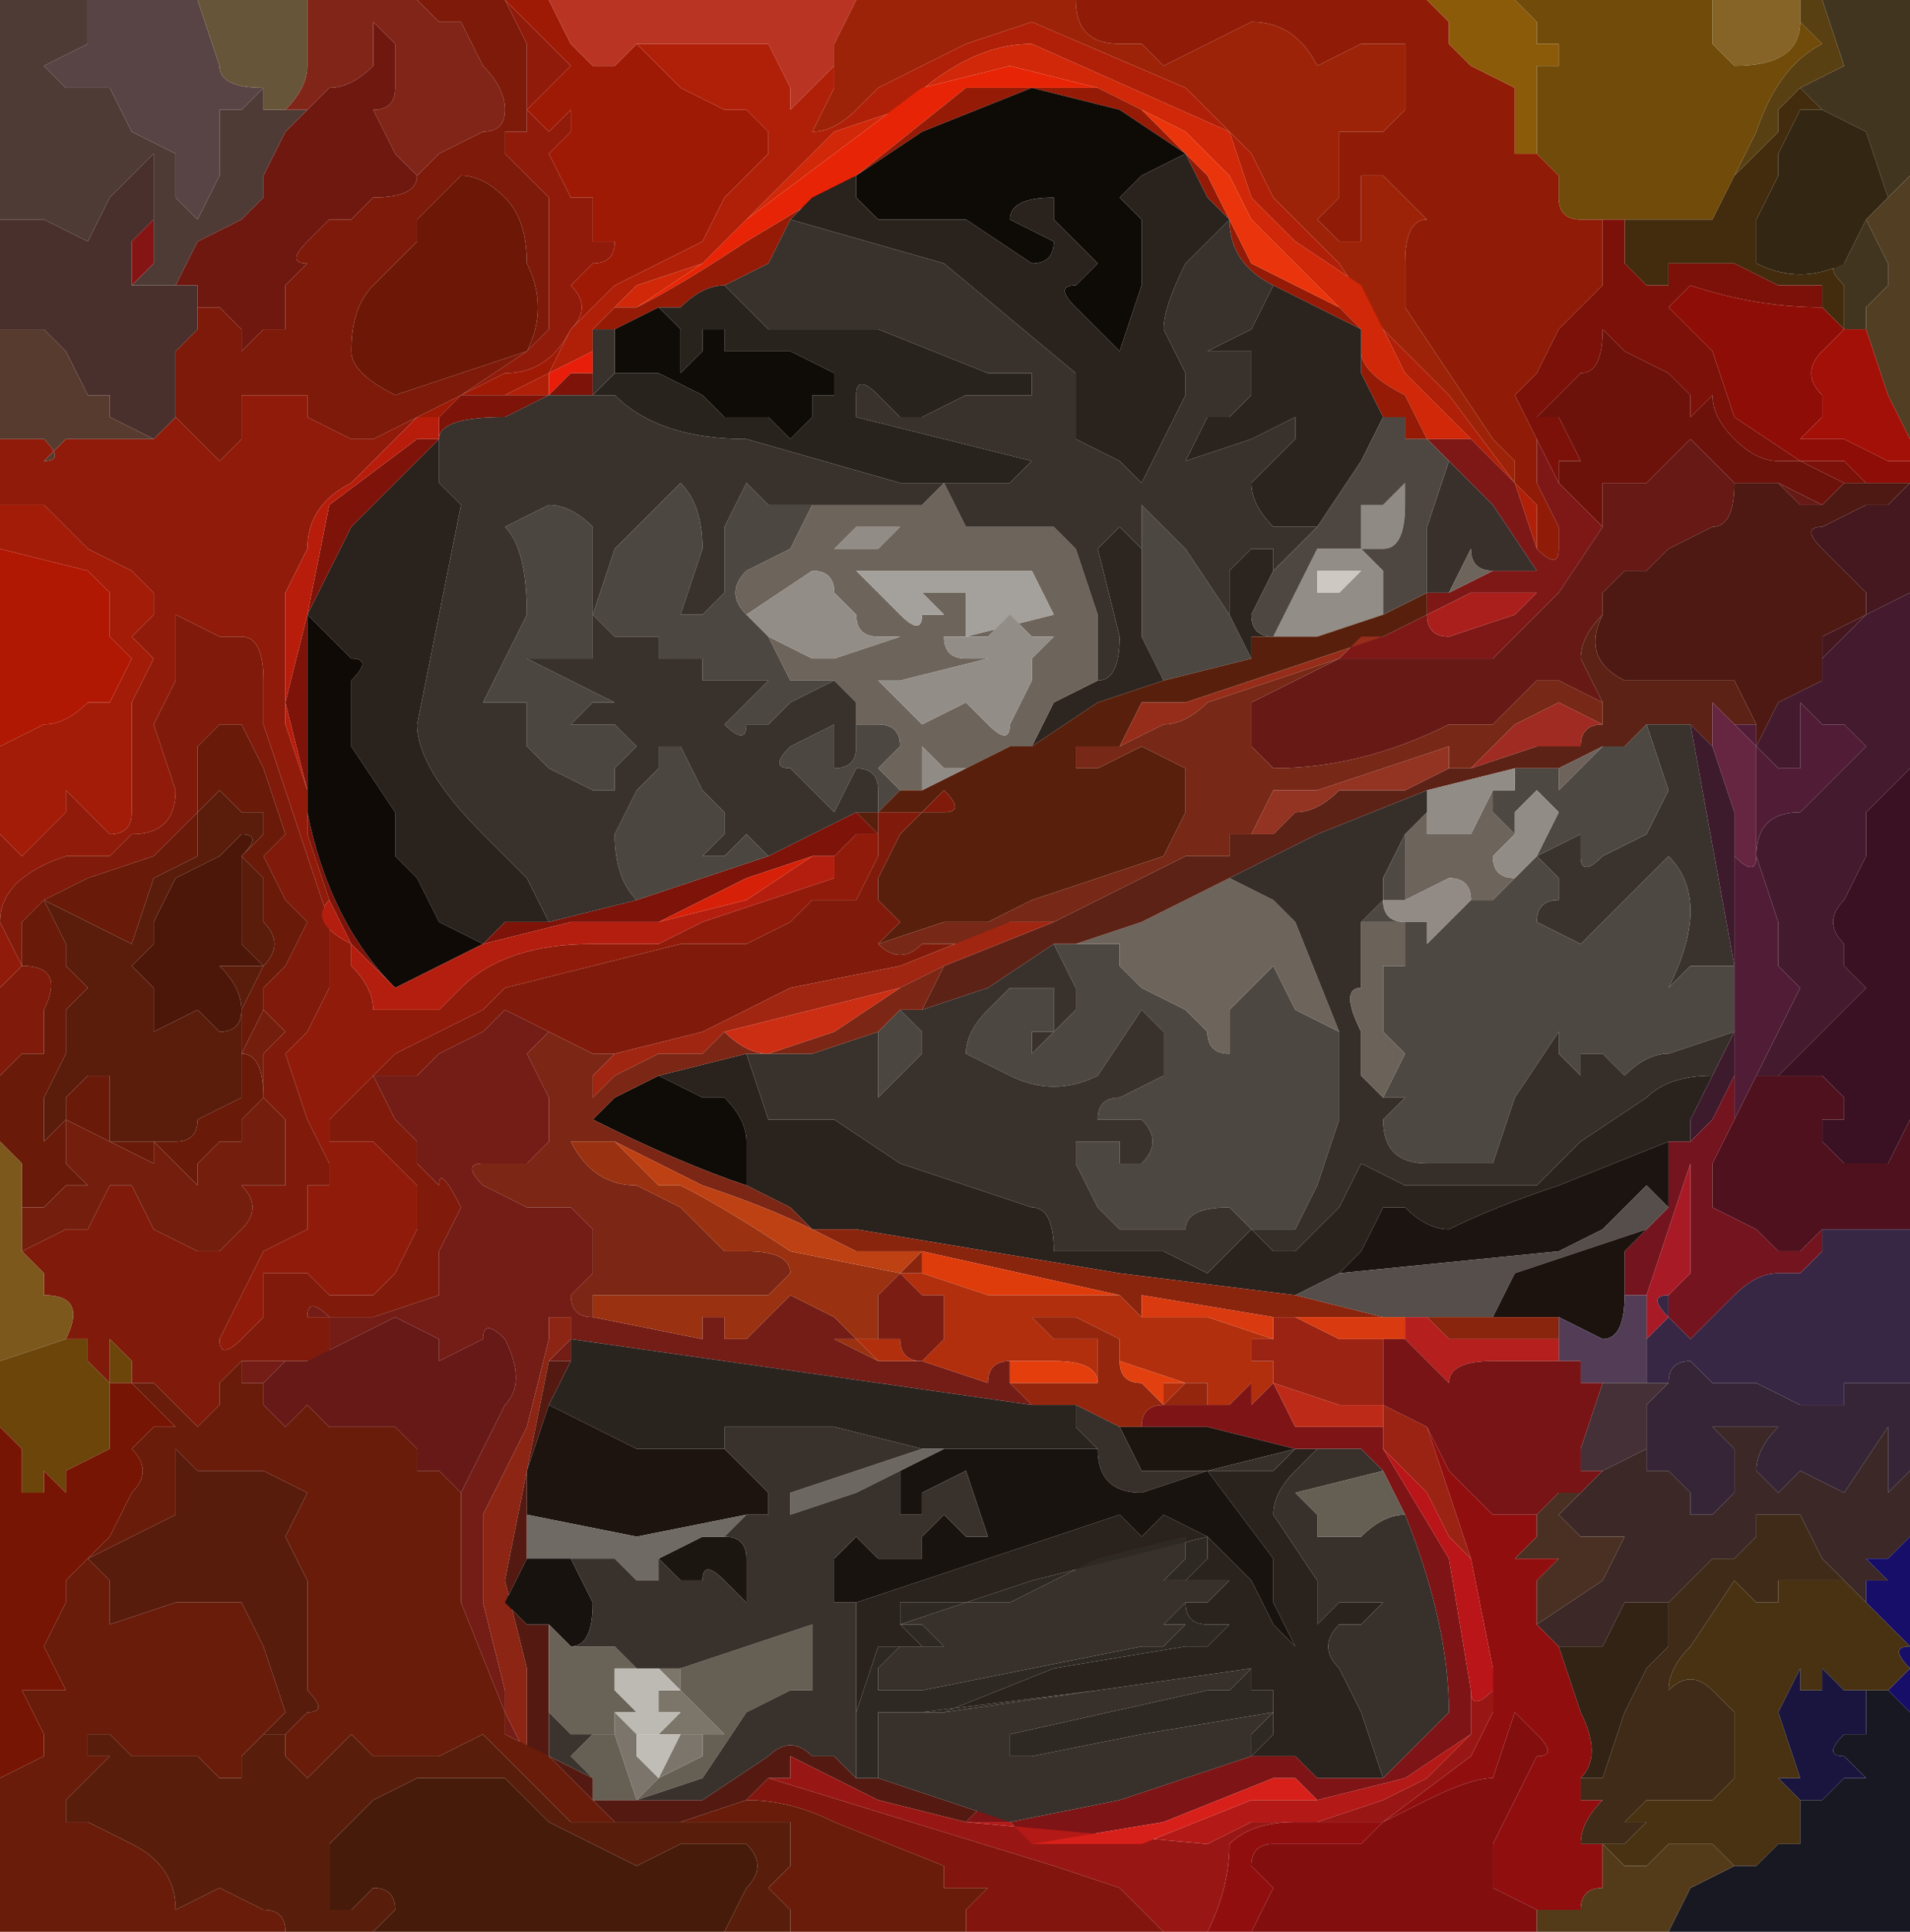 <?xml version="1.0" encoding="UTF-8" standalone="no"?>
<svg xmlns:xlink="http://www.w3.org/1999/xlink" height="4.4px" width="4.35px" xmlns="http://www.w3.org/2000/svg">
  <g transform="matrix(1.0, 0.0, 0.0, 1.0, 2.2, 2.2)">
    <path d="M-2.2 -1.7 L-2.2 -2.2 -2.0 -2.2 -2.0 -2.1 -2.1 -2.05 -2.05 -2.0 -1.95 -2.0 -1.9 -1.9 -1.8 -1.85 -1.8 -1.75 -1.75 -1.7 -1.7 -1.8 -1.7 -1.95 -1.65 -1.95 -1.6 -2.0 -1.6 -1.95 -1.55 -1.95 -1.5 -1.95 -1.55 -1.9 -1.6 -1.8 -1.6 -1.75 -1.65 -1.7 -1.75 -1.65 -1.8 -1.55 -1.9 -1.55 -1.85 -1.6 -1.85 -1.7 -1.85 -1.85 -1.95 -1.75 -2.0 -1.65 -2.1 -1.7 -2.2 -1.7" fill="#4f3b36" fill-rule="evenodd" stroke="none"/>
    <path d="M-2.0 -2.2 L-1.75 -2.2 -1.7 -2.05 Q-1.7 -2.0 -1.6 -2.0 L-1.65 -1.95 -1.7 -1.95 -1.7 -1.8 -1.75 -1.7 -1.8 -1.75 -1.8 -1.85 -1.9 -1.9 -1.95 -2.0 -2.05 -2.0 -2.1 -2.05 -2.0 -2.1 -2.0 -2.2" fill="#584444" fill-rule="evenodd" stroke="none"/>
    <path d="M-1.75 -2.2 L-1.5 -2.2 -1.5 -2.05 Q-1.5 -2.0 -1.55 -1.95 L-1.6 -1.95 -1.6 -2.0 Q-1.7 -2.0 -1.7 -2.05 L-1.75 -2.2" fill="#675539" fill-rule="evenodd" stroke="none"/>
    <path d="M-1.5 -2.2 L-1.25 -2.2 -1.2 -2.15 -1.15 -2.15 -1.1 -2.05 Q-1.05 -2.0 -1.05 -1.95 -1.05 -1.9 -1.1 -1.9 L-1.2 -1.85 -1.25 -1.8 -1.3 -1.85 -1.35 -1.95 Q-1.3 -1.95 -1.3 -2.0 L-1.3 -2.1 -1.35 -2.15 -1.35 -2.05 Q-1.4 -2.0 -1.45 -2.0 L-1.45 -2.0 -1.5 -1.95 -1.55 -1.95 Q-1.5 -2.0 -1.5 -2.05 L-1.5 -2.2" fill="#812518" fill-rule="evenodd" stroke="none"/>
    <path d="M-2.2 0.05 L-2.2 -0.3 -2.15 -0.25 -2.1 -0.3 -2.05 -0.35 -2.05 -0.4 -2.0 -0.35 -1.95 -0.3 Q-1.9 -0.3 -1.9 -0.35 L-1.9 -0.6 -1.85 -0.7 -1.85 -0.7 -1.9 -0.75 -1.85 -0.8 -1.85 -0.85 -1.9 -0.9 -1.9 -0.9 -2.0 -0.95 -2.05 -1.0 -2.1 -1.05 -2.15 -1.05 -2.2 -1.05 -2.2 -1.2 -2.1 -1.2 Q-2.05 -1.15 -2.1 -1.15 L-2.05 -1.2 -1.95 -1.2 -1.85 -1.2 -1.85 -1.2 -1.8 -1.25 -1.75 -1.2 -1.7 -1.15 -1.65 -1.2 -1.65 -1.3 -1.6 -1.3 -1.5 -1.3 -1.5 -1.25 -1.4 -1.2 -1.35 -1.2 -1.15 -1.3 -1.0 -1.4 -0.95 -1.45 -0.95 -1.6 -0.95 -1.75 -1.0 -1.8 -1.05 -1.85 -1.05 -1.9 -1.0 -1.9 -1.0 -2.0 -1.0 -2.1 -1.05 -2.2 -1.05 -2.2 -0.95 -2.1 -0.9 -2.05 -0.95 -2.0 -1.0 -1.95 -0.95 -1.9 -0.9 -1.95 -0.9 -1.9 -0.95 -1.85 -0.9 -1.75 -0.85 -1.75 -0.85 -1.65 -0.8 -1.65 Q-0.8 -1.6 -0.85 -1.6 L-0.9 -1.55 Q-0.85 -1.5 -0.9 -1.45 -0.95 -1.35 -1.05 -1.35 L-1.15 -1.3 -1.25 -1.25 -1.4 -1.1 Q-1.5 -1.05 -1.5 -0.95 L-1.55 -0.85 -1.55 -0.55 -1.5 -0.4 -1.5 -0.3 -1.45 -0.15 Q-1.5 -0.1 -1.4 -0.05 L-1.4 0.0 Q-1.35 0.05 -1.35 0.1 L-1.25 0.1 -1.2 0.1 -1.15 0.05 Q-1.05 -0.05 -0.85 -0.05 L-0.7 -0.05 -0.6 -0.1 -0.45 -0.15 -0.3 -0.2 -0.3 -0.25 -0.35 -0.25 -0.3 -0.25 -0.3 -0.25 -0.25 -0.3 -0.2 -0.3 -0.2 -0.35 -0.2 -0.25 -0.25 -0.15 -0.35 -0.15 -0.4 -0.1 -0.5 -0.05 -0.65 -0.05 -0.85 0.0 -1.05 0.05 -1.1 0.1 -1.2 0.15 -1.3 0.2 -1.4 0.3 -1.45 0.35 -1.45 0.4 -1.35 0.4 -1.25 0.5 -1.25 0.6 -1.3 0.7 -1.35 0.75 -1.45 0.75 -1.5 0.7 -1.55 0.7 -1.6 0.7 -1.6 0.8 -1.65 0.85 Q-1.7 0.9 -1.7 0.85 L-1.65 0.75 -1.6 0.65 -1.5 0.6 -1.5 0.5 -1.45 0.5 -1.45 0.45 -1.5 0.35 -1.55 0.2 -1.5 0.15 -1.45 0.05 -1.45 -0.1 -1.6 -0.55 -1.6 -0.65 Q-1.6 -0.75 -1.65 -0.75 L-1.7 -0.75 -1.8 -0.8 -1.8 -0.65 -1.85 -0.55 -1.8 -0.4 Q-1.8 -0.3 -1.9 -0.3 L-1.95 -0.25 -2.05 -0.25 Q-2.2 -0.2 -2.2 -0.1 L-2.15 0.0 -2.2 0.05 M-0.35 -0.25 L-0.35 -0.25" fill="#911b0a" fill-rule="evenodd" stroke="none"/>
    <path d="M-1.05 -2.2 L-0.95 -2.2 -0.9 -2.1 -0.85 -2.05 Q-0.8 -2.05 -0.8 -2.05 L-0.75 -2.1 -0.7 -2.05 -0.65 -2.0 -0.55 -1.95 -0.5 -1.95 -0.45 -1.9 -0.45 -1.85 -0.55 -1.75 -0.6 -1.65 -0.8 -1.55 -0.9 -1.45 -0.95 -1.35 -1.05 -1.3 -1.15 -1.3 -1.05 -1.35 Q-0.95 -1.35 -0.9 -1.45 -0.85 -1.5 -0.9 -1.55 L-0.85 -1.6 Q-0.8 -1.6 -0.8 -1.65 L-0.85 -1.65 -0.85 -1.75 -0.9 -1.75 -0.95 -1.85 -0.9 -1.9 -0.9 -1.95 -0.95 -1.9 -1.0 -1.95 -0.95 -2.0 -0.9 -2.05 -0.95 -2.1 -1.05 -2.2 M-1.25 -1.25 L-1.15 -1.3 -1.2 -1.25 -1.25 -1.25" fill="#9f1a05" fill-rule="evenodd" stroke="none"/>
    <path d="M-0.95 -2.2 L-0.25 -2.2 -0.3 -2.1 -0.3 -2.05 -0.35 -2.0 -0.4 -1.95 -0.4 -2.0 -0.45 -2.1 -0.6 -2.1 -0.75 -2.1 -0.8 -2.05 Q-0.8 -2.05 -0.85 -2.05 L-0.9 -2.1 -0.95 -2.2" fill="#b93423" fill-rule="evenodd" stroke="none"/>
    <path d="M-0.25 -2.2 L0.25 -2.2 Q0.25 -2.1 0.35 -2.1 L0.4 -2.1 0.45 -2.05 0.55 -2.1 0.65 -2.15 Q0.75 -2.15 0.8 -2.05 L0.9 -2.1 1.0 -2.1 1.0 -1.95 0.95 -1.9 0.9 -1.9 0.85 -1.9 0.85 -1.85 0.85 -1.75 0.8 -1.7 0.85 -1.65 0.9 -1.65 0.9 -1.8 0.95 -1.8 0.95 -1.8 Q1.0 -1.75 1.05 -1.7 1.0 -1.7 1.0 -1.6 L1.0 -1.5 1.1 -1.35 1.2 -1.2 1.25 -1.15 1.25 -1.1 1.1 -1.3 0.95 -1.45 0.85 -1.6 0.75 -1.7 0.7 -1.75 0.65 -1.85 0.5 -2.0 0.15 -2.15 0.0 -2.1 -0.2 -2.0 -0.25 -1.95 Q-0.3 -1.9 -0.35 -1.9 L-0.3 -2.0 -0.3 -2.05 -0.3 -2.1 -0.25 -2.2" fill="#9d2308" fill-rule="evenodd" stroke="none"/>
    <path d="M0.25 -2.2 L1.05 -2.2 1.1 -2.15 1.1 -2.1 1.15 -2.05 1.25 -2.0 1.25 -1.85 1.3 -1.85 1.35 -1.8 1.35 -1.75 Q1.35 -1.7 1.4 -1.7 L1.4 -1.7 1.45 -1.7 1.45 -1.55 1.35 -1.45 1.3 -1.35 1.25 -1.3 1.3 -1.2 1.3 -1.1 1.35 -1.0 1.35 -0.95 Q1.35 -0.9 1.3 -0.95 L1.3 -1.05 1.25 -1.1 1.25 -1.15 1.2 -1.2 1.1 -1.35 1.0 -1.5 1.0 -1.6 Q1.0 -1.7 1.05 -1.7 1.0 -1.75 0.95 -1.8 L0.95 -1.8 0.9 -1.8 0.9 -1.65 0.85 -1.65 0.8 -1.7 0.85 -1.75 0.85 -1.85 0.85 -1.9 0.9 -1.9 0.95 -1.9 1.0 -1.95 1.0 -2.1 0.9 -2.1 0.8 -2.05 Q0.75 -2.15 0.65 -2.15 L0.55 -2.1 0.45 -2.05 0.4 -2.1 0.35 -2.1 Q0.25 -2.1 0.25 -2.2" fill="#901c07" fill-rule="evenodd" stroke="none"/>
    <path d="M1.95 -2.2 L2.15 -2.2 2.15 -1.8 2.1 -1.75 2.05 -1.7 2.1 -1.6 2.1 -1.55 2.05 -1.5 2.05 -1.45 2.05 -1.45 2.0 -1.45 2.0 -1.55 Q1.95 -1.6 2.0 -1.6 L2.05 -1.7 2.1 -1.75 2.05 -1.9 1.95 -1.95 1.9 -2.0 2.0 -2.05 1.95 -2.2 M2.0 -1.45 L2.0 -1.45" fill="#42351f" fill-rule="evenodd" stroke="none"/>
    <path d="M1.9 -2.2 L1.95 -2.2 2.0 -2.05 1.9 -2.0 1.85 -1.95 1.85 -1.9 1.8 -1.85 1.75 -1.8 1.7 -1.7 1.75 -1.8 1.8 -1.9 Q1.85 -2.05 1.95 -2.1 L1.95 -2.1 1.9 -2.15 1.9 -2.2" fill="#594013" fill-rule="evenodd" stroke="none"/>
    <path d="M1.7 -2.2 L1.9 -2.2 1.9 -2.15 Q1.9 -2.05 1.75 -2.05 L1.7 -2.1 1.7 -2.2" fill="#866427" fill-rule="evenodd" stroke="none"/>
    <path d="M1.25 -2.2 L1.7 -2.2 1.7 -2.1 1.75 -2.05 Q1.9 -2.05 1.9 -2.15 L1.95 -2.1 1.95 -2.1 Q1.85 -2.05 1.8 -1.9 L1.75 -1.8 1.7 -1.7 1.6 -1.7 1.5 -1.7 1.45 -1.7 1.4 -1.7 1.4 -1.7 Q1.35 -1.7 1.35 -1.75 L1.35 -1.8 1.3 -1.85 1.3 -2.05 1.35 -2.05 1.35 -2.1 1.3 -2.1 1.3 -2.15 1.25 -2.2" fill="#704b09" fill-rule="evenodd" stroke="none"/>
    <path d="M1.05 -2.2 L1.25 -2.2 1.3 -2.15 1.3 -2.1 1.35 -2.1 1.35 -2.05 1.3 -2.05 1.3 -1.85 1.25 -1.85 1.25 -2.0 1.15 -2.05 1.1 -2.1 1.1 -2.15 1.05 -2.2" fill="#8b5b0a" fill-rule="evenodd" stroke="none"/>
    <path d="M-1.75 -1.5 L-1.75 -1.55 -1.8 -1.55 -1.75 -1.65 -1.65 -1.7 -1.6 -1.75 -1.6 -1.8 -1.55 -1.9 -1.5 -1.95 -1.45 -2.0 -1.45 -2.0 Q-1.4 -2.0 -1.35 -2.05 L-1.35 -2.15 -1.3 -2.1 -1.3 -2.0 Q-1.3 -1.95 -1.35 -1.95 L-1.3 -1.85 -1.25 -1.8 Q-1.25 -1.75 -1.35 -1.75 L-1.4 -1.7 -1.45 -1.7 -1.5 -1.65 Q-1.55 -1.6 -1.5 -1.6 L-1.55 -1.55 -1.55 -1.45 -1.6 -1.45 -1.65 -1.4 -1.65 -1.45 -1.7 -1.5 -1.75 -1.5" fill="#6f1810" fill-rule="evenodd" stroke="none"/>
    <path d="M-0.3 -2.05 L-0.3 -2.0 -0.35 -1.9 Q-0.3 -1.9 -0.25 -1.95 L-0.2 -2.0 0.0 -2.1 0.15 -2.15 0.5 -2.0 0.65 -1.85 0.7 -1.75 0.75 -1.7 0.85 -1.6 0.95 -1.45 1.1 -1.3 1.25 -1.1 1.3 -1.05 1.3 -0.95 1.25 -1.1 1.15 -1.2 1.05 -1.3 1.0 -1.35 0.9 -1.55 0.75 -1.65 0.65 -1.75 0.6 -1.9 0.15 -2.1 Q0.0 -2.1 -0.15 -1.95 L-0.3 -1.9 -0.4 -1.8 -0.5 -1.7 -0.6 -1.6 -0.75 -1.55 -0.85 -1.45 -0.85 -1.4 -0.95 -1.35 -0.95 -1.3 -1.15 -1.3 -1.05 -1.3 -0.95 -1.35 -0.9 -1.45 -0.8 -1.55 -0.6 -1.65 -0.55 -1.75 -0.45 -1.85 -0.45 -1.9 -0.5 -1.95 -0.55 -1.95 -0.65 -2.0 -0.7 -2.05 -0.75 -2.1 -0.6 -2.1 -0.45 -2.1 -0.4 -2.0 -0.4 -1.95 -0.35 -2.0 -0.3 -2.05" fill="#b02008" fill-rule="evenodd" stroke="none"/>
    <path d="M0.4 -1.95 L0.3 -2.0 0.1 -2.05 -0.1 -2.0 -0.3 -1.85 -0.5 -1.7 -0.6 -1.6 -0.75 -1.5 -0.8 -1.5 -0.85 -1.45 -0.75 -1.55 -0.6 -1.6 -0.5 -1.7 -0.4 -1.8 -0.3 -1.9 -0.15 -1.95 Q0.0 -2.1 0.15 -2.1 L0.6 -1.9 0.65 -1.75 0.75 -1.65 0.9 -1.55 1.0 -1.35 1.05 -1.3 1.15 -1.2 1.05 -1.2 1.0 -1.3 Q0.9 -1.35 0.9 -1.4 L0.9 -1.45 0.85 -1.5 0.8 -1.55 0.75 -1.6 0.65 -1.7 0.6 -1.8 0.5 -1.9 0.4 -1.95 0.4 -1.95" fill="#d02808" fill-rule="evenodd" stroke="none"/>
    <path d="M0.3 -2.0 L0.0 -2.0 -0.25 -1.8 -0.5 -1.65 Q-0.65 -1.55 -0.75 -1.5 L-0.6 -1.6 -0.5 -1.7 -0.3 -1.85 -0.1 -2.0 0.1 -2.05 0.3 -2.0" fill="#e72506" fill-rule="evenodd" stroke="none"/>
    <path d="M0.3 -2.0 L0.4 -1.95 0.55 -1.8 0.6 -1.7 0.65 -1.6 0.85 -1.5 0.9 -1.45 0.9 -1.4 Q0.9 -1.35 1.0 -1.3 L1.05 -1.2 1.0 -1.2 1.0 -1.25 0.95 -1.25 0.9 -1.35 0.9 -1.45 0.7 -1.55 Q0.6 -1.6 0.6 -1.7 L0.55 -1.75 0.5 -1.85 0.35 -1.95 0.15 -2.0 -0.1 -1.9 -0.25 -1.8 0.0 -2.0 0.3 -2.0 M-0.75 -1.5 Q-0.65 -1.55 -0.5 -1.65 L-0.25 -1.8 -0.35 -1.75 -0.4 -1.7 -0.45 -1.6 -0.55 -1.55 Q-0.6 -1.55 -0.65 -1.5 L-0.7 -1.5 -0.8 -1.45 -0.85 -1.45 -0.8 -1.5 -0.75 -1.5 M-0.85 -1.45 L-0.85 -1.45" fill="#951b06" fill-rule="evenodd" stroke="none"/>
    <path d="M-0.25 -1.8 L-0.1 -1.9 0.15 -2.0 0.35 -1.95 0.5 -1.85 0.4 -1.8 0.35 -1.75 0.4 -1.7 0.4 -1.65 Q0.4 -1.6 0.4 -1.55 L0.35 -1.4 0.3 -1.45 0.25 -1.5 Q0.2 -1.55 0.25 -1.55 L0.3 -1.6 0.25 -1.65 0.2 -1.7 0.2 -1.75 Q0.1 -1.75 0.1 -1.7 L0.2 -1.65 Q0.2 -1.6 0.15 -1.6 L0.0 -1.7 -0.2 -1.7 -0.25 -1.75 -0.25 -1.8" fill="#0e0b06" fill-rule="evenodd" stroke="none"/>
    <path d="M1.7 -1.7 L1.75 -1.8 1.8 -1.85 1.85 -1.9 1.85 -1.95 1.9 -2.0 1.95 -1.95 1.95 -1.95 1.9 -1.95 1.85 -1.85 1.85 -1.8 1.8 -1.7 1.8 -1.6 Q1.9 -1.55 2.0 -1.6 1.95 -1.6 2.0 -1.55 L2.0 -1.45 1.95 -1.5 1.95 -1.55 1.85 -1.55 1.75 -1.6 1.6 -1.6 1.6 -1.55 1.55 -1.55 1.5 -1.6 1.5 -1.65 1.5 -1.7 1.6 -1.7 1.7 -1.7" fill="#432c0e" fill-rule="evenodd" stroke="none"/>
    <path d="M2.0 -1.6 Q1.9 -1.55 1.8 -1.6 L1.8 -1.7 1.85 -1.8 1.85 -1.85 1.9 -1.95 1.95 -1.95 1.95 -1.95 2.05 -1.9 2.1 -1.75 2.05 -1.7 2.0 -1.6" fill="#332612" fill-rule="evenodd" stroke="none"/>
    <path d="M0.85 -1.5 L0.65 -1.6 0.6 -1.7 0.55 -1.8 0.4 -1.95 0.4 -1.95 0.5 -1.9 0.6 -1.8 0.65 -1.7 0.75 -1.6 0.8 -1.55 0.85 -1.5" fill="#ea340b" fill-rule="evenodd" stroke="none"/>
    <path d="M-2.2 -1.45 L-2.2 -1.7 -2.1 -1.7 -2.0 -1.65 -1.95 -1.75 -1.85 -1.85 -1.85 -1.7 -1.9 -1.65 -1.9 -1.55 -1.8 -1.55 -1.75 -1.55 -1.75 -1.5 -1.75 -1.45 -1.8 -1.4 -1.8 -1.25 -1.85 -1.2 -1.85 -1.2 -1.95 -1.25 -1.95 -1.3 -2.0 -1.3 -2.05 -1.4 -2.1 -1.45 -2.15 -1.45 -2.2 -1.45" fill="#49302c" fill-rule="evenodd" stroke="none"/>
    <path d="M-0.4 -1.7 L-0.35 -1.75 -0.25 -1.8 -0.25 -1.75 -0.2 -1.7 0.0 -1.7 0.15 -1.6 Q0.2 -1.6 0.2 -1.65 L0.1 -1.7 Q0.1 -1.75 0.2 -1.75 L0.2 -1.7 0.25 -1.65 0.3 -1.6 0.25 -1.55 Q0.2 -1.55 0.25 -1.5 L0.3 -1.45 0.35 -1.4 0.4 -1.55 Q0.4 -1.6 0.4 -1.65 L0.4 -1.7 0.35 -1.75 0.4 -1.8 0.5 -1.85 0.55 -1.75 0.6 -1.7 0.5 -1.6 Q0.45 -1.5 0.45 -1.45 L0.5 -1.35 0.5 -1.3 0.45 -1.2 0.4 -1.1 0.35 -1.15 0.25 -1.2 Q0.25 -1.25 0.25 -1.3 L0.25 -1.35 -0.05 -1.6 -0.4 -1.7 M1.7 0.25 L1.65 0.35 1.65 0.4 1.6 0.4 1.35 0.5 Q1.2 0.55 1.1 0.6 1.05 0.6 1.0 0.55 0.95 0.55 0.95 0.55 L0.9 0.65 0.85 0.7 0.75 0.75 0.35 0.7 -0.25 0.6 -0.35 0.6 -0.4 0.55 -0.5 0.5 -0.5 0.5 -0.5 0.4 Q-0.5 0.35 -0.55 0.3 L-0.6 0.3 -0.7 0.25 -0.5 0.2 -0.45 0.35 -0.4 0.35 -0.35 0.35 -0.3 0.35 -0.15 0.45 0.15 0.55 Q0.2 0.55 0.2 0.65 L0.3 0.65 0.4 0.65 0.45 0.65 0.55 0.7 0.6 0.65 0.65 0.6 0.7 0.65 0.75 0.65 0.85 0.55 0.9 0.45 1.0 0.5 1.1 0.5 1.3 0.5 1.4 0.4 1.55 0.3 Q1.6 0.25 1.7 0.25 M-0.25 1.45 L0.35 1.25 0.4 1.3 0.45 1.25 0.55 1.3 0.6 1.35 0.65 1.4 0.7 1.5 0.75 1.55 0.7 1.45 0.7 1.35 0.55 1.15 0.6 1.15 0.7 1.15 0.75 1.1 0.8 1.1 0.85 1.1 0.8 1.1 0.75 1.15 Q0.7 1.2 0.7 1.25 L0.8 1.4 0.8 1.5 0.85 1.45 0.95 1.45 0.9 1.5 0.85 1.5 Q0.8 1.55 0.85 1.6 L0.9 1.7 0.95 1.85 0.8 1.85 0.75 1.8 0.65 1.8 0.7 1.75 0.7 1.65 0.65 1.65 0.6 1.65 0.65 1.65 0.65 1.6 0.3 1.65 -0.1 1.7 -0.05 1.7 0.2 1.6 0.5 1.55 0.55 1.55 0.6 1.5 0.55 1.5 Q0.5 1.5 0.5 1.45 L0.55 1.45 0.6 1.4 0.5 1.4 0.55 1.35 0.55 1.3 0.35 1.35 0.15 1.4 0.0 1.45 -0.15 1.45 -0.15 1.5 -0.1 1.55 -0.15 1.55 -0.2 1.55 -0.25 1.7 -0.25 1.85 -0.25 1.45 M-0.95 -0.1 L-1.05 -0.1 -1.1 -0.05 -1.2 -0.1 -1.25 -0.2 -1.3 -0.25 -1.3 -0.35 -1.4 -0.5 -1.4 -0.65 Q-1.35 -0.7 -1.4 -0.7 L-1.5 -0.8 -1.4 -1.0 -1.2 -1.2 -1.2 -1.1 -1.15 -1.05 -1.2 -0.8 -1.25 -0.55 Q-1.25 -0.45 -1.1 -0.3 L-1.0 -0.2 -0.95 -0.1 M-0.25 1.85 L-0.25 1.85" fill="#29221d" fill-rule="evenodd" stroke="none"/>
    <path d="M2.15 -1.8 L2.15 -1.2 2.15 -1.2 2.1 -1.3 2.05 -1.45 2.05 -1.45 2.05 -1.5 2.1 -1.55 2.1 -1.6 2.05 -1.7 2.1 -1.75 2.15 -1.8" fill="#513e23" fill-rule="evenodd" stroke="none"/>
    <path d="M-1.0 -1.4 L-1.15 -1.35 -1.3 -1.3 Q-1.4 -1.35 -1.4 -1.4 -1.4 -1.5 -1.35 -1.55 L-1.25 -1.65 Q-1.25 -1.65 -1.25 -1.7 L-1.2 -1.75 -1.15 -1.8 Q-1.1 -1.8 -1.05 -1.75 -1.0 -1.7 -1.0 -1.6 -0.95 -1.5 -1.0 -1.4" fill="#6d1807" fill-rule="evenodd" stroke="none"/>
    <path d="M1.45 -1.7 L1.5 -1.7 1.5 -1.65 1.5 -1.6 1.55 -1.55 1.6 -1.55 1.6 -1.6 1.75 -1.6 1.85 -1.55 1.95 -1.55 1.95 -1.5 Q1.8 -1.5 1.65 -1.55 L1.65 -1.55 1.6 -1.5 1.7 -1.4 1.75 -1.25 1.9 -1.15 2.0 -1.15 2.05 -1.1 2.0 -1.1 1.9 -1.15 1.85 -1.15 Q1.8 -1.15 1.75 -1.2 1.7 -1.25 1.7 -1.3 L1.7 -1.3 1.65 -1.25 1.65 -1.3 1.6 -1.35 1.5 -1.4 1.45 -1.45 Q1.45 -1.35 1.4 -1.35 L1.35 -1.3 1.3 -1.25 1.35 -1.25 1.35 -1.25 1.4 -1.15 1.35 -1.15 1.35 -1.1 1.3 -1.2 1.25 -1.3 1.3 -1.35 1.35 -1.45 1.45 -1.55 1.45 -1.7" fill="#7b1108" fill-rule="evenodd" stroke="none"/>
    <path d="M2.15 -1.15 L2.15 -1.1 2.1 -1.1 2.05 -1.1 2.05 -1.1 2.0 -1.15 1.9 -1.15 1.75 -1.25 1.7 -1.4 1.6 -1.5 1.65 -1.55 1.65 -1.55 Q1.8 -1.5 1.95 -1.5 L2.0 -1.45 1.95 -1.4 Q1.9 -1.35 1.95 -1.3 L1.95 -1.25 1.9 -1.2 2.0 -1.2 2.1 -1.15 2.1 -1.15 2.15 -1.15 M2.0 -1.45 L2.0 -1.45" fill="#8e0e07" fill-rule="evenodd" stroke="none"/>
    <path d="M0.7 -1.55 L0.9 -1.45 0.9 -1.35 0.95 -1.25 0.9 -1.15 0.8 -1.0 0.75 -1.0 0.7 -1.0 Q0.65 -1.05 0.65 -1.1 L0.75 -1.2 0.75 -1.25 0.65 -1.2 0.5 -1.15 0.55 -1.25 0.6 -1.25 0.65 -1.3 0.65 -1.4 0.6 -1.4 0.55 -1.4 0.65 -1.45 0.7 -1.55" fill="#2a231e" fill-rule="evenodd" stroke="none"/>
    <path d="M-1.9 -1.55 L-1.9 -1.65 -1.85 -1.7 -1.85 -1.6 -1.9 -1.55" fill="#851414" fill-rule="evenodd" stroke="none"/>
    <path d="M-0.7 -1.5 L-0.65 -1.5 Q-0.6 -1.55 -0.55 -1.55 L-0.45 -1.45 -0.3 -1.45 -0.2 -1.45 0.05 -1.35 0.15 -1.35 0.15 -1.3 0.0 -1.3 -0.1 -1.25 Q-0.15 -1.25 -0.15 -1.25 L-0.2 -1.3 Q-0.25 -1.35 -0.25 -1.3 L-0.25 -1.25 0.15 -1.15 0.1 -1.1 0.05 -1.1 -0.05 -1.1 -0.15 -1.1 -0.5 -1.2 Q-0.7 -1.2 -0.8 -1.3 L-0.85 -1.3 -0.8 -1.35 -0.7 -1.35 -0.6 -1.3 -0.55 -1.25 -0.45 -1.25 -0.4 -1.2 -0.35 -1.25 -0.35 -1.3 -0.4 -1.3 -0.35 -1.3 -0.3 -1.3 -0.3 -1.35 -0.4 -1.4 -0.55 -1.4 -0.55 -1.45 -0.6 -1.45 -0.6 -1.4 -0.65 -1.35 -0.65 -1.45 -0.7 -1.5" fill="#29231e" fill-rule="evenodd" stroke="none"/>
    <path d="M-0.8 -1.45 L-0.7 -1.5 -0.65 -1.45 -0.65 -1.35 -0.6 -1.4 -0.6 -1.45 -0.55 -1.45 -0.55 -1.4 -0.4 -1.4 -0.3 -1.35 -0.3 -1.3 -0.35 -1.3 -0.4 -1.3 -0.35 -1.3 -0.35 -1.25 -0.4 -1.2 -0.45 -1.25 -0.55 -1.25 -0.6 -1.3 -0.7 -1.35 -0.8 -1.35 -0.8 -1.45 M-0.7 0.25 L-0.6 0.3 -0.55 0.3 Q-0.5 0.35 -0.5 0.4 L-0.5 0.5 -0.5 0.5 Q-0.65 0.45 -0.85 0.35 L-0.8 0.3 -0.7 0.25" fill="#0f0b07" fill-rule="evenodd" stroke="none"/>
    <path d="M1.35 -1.1 L1.35 -1.15 1.4 -1.15 1.35 -1.25 1.35 -1.25 1.3 -1.25 1.35 -1.3 1.4 -1.35 Q1.45 -1.35 1.45 -1.45 L1.5 -1.4 1.6 -1.35 1.65 -1.3 1.65 -1.25 1.7 -1.3 1.7 -1.3 Q1.7 -1.25 1.75 -1.2 1.8 -1.15 1.85 -1.15 L1.9 -1.15 2.0 -1.1 2.05 -1.1 2.0 -1.1 1.95 -1.05 1.85 -1.1 1.75 -1.1 1.7 -1.15 1.65 -1.2 1.55 -1.1 1.45 -1.1 1.45 -1.0 1.4 -1.05 1.35 -1.1 M2.05 -1.1 L2.05 -1.1" fill="#6d120b" fill-rule="evenodd" stroke="none"/>
    <path d="M2.15 -1.2 L2.15 -1.15 2.1 -1.15 2.1 -1.15 2.0 -1.2 1.9 -1.2 1.95 -1.25 1.95 -1.3 Q1.9 -1.35 1.95 -1.4 L2.0 -1.45 2.05 -1.45 2.1 -1.3 2.15 -1.2 2.15 -1.2" fill="#a31007" fill-rule="evenodd" stroke="none"/>
    <path d="M-0.85 -1.4 L-0.85 -1.35 -0.9 -1.35 -0.95 -1.3 -0.95 -1.35 -0.85 -1.4 M-0.85 -1.35 L-0.85 -1.35" fill="#e81e0b" fill-rule="evenodd" stroke="none"/>
    <path d="M-0.85 -1.45 L-0.85 -1.45 -0.85 -1.35 -0.85 -1.4 -0.85 -1.45" fill="#92672b" fill-rule="evenodd" stroke="none"/>
    <path d="M-2.2 -1.2 L-2.2 -1.45 -2.15 -1.45 -2.1 -1.45 -2.05 -1.4 -2.0 -1.3 -1.95 -1.3 -1.95 -1.25 -1.85 -1.2 -1.95 -1.2 -2.05 -1.2 -2.1 -1.15 Q-2.05 -1.15 -2.1 -1.2 L-2.2 -1.2" fill="#583b2f" fill-rule="evenodd" stroke="none"/>
    <path d="M-0.95 -1.3 L-0.9 -1.35 -0.85 -1.35 -0.85 -1.3 -0.9 -1.3 -0.95 -1.3 -1.05 -1.25 Q-1.2 -1.25 -1.2 -1.2 L-1.2 -1.25 -1.15 -1.3 -0.95 -1.3 M-1.5 -0.4 L-1.55 -0.6 -1.5 -0.8 -1.45 -1.05 -1.25 -1.2 -1.2 -1.2 -1.4 -1.0 -1.5 -0.8 Q-1.5 -0.55 -1.5 -0.35 -1.45 -0.1 -1.3 0.05 L-1.2 0.0 -1.1 -0.05 -1.2 0.0 -1.3 0.05 -1.4 -0.05 -1.45 -0.15 -1.5 -0.3 -1.5 -0.4 M-0.7 -0.1 L-0.9 -0.1 -1.1 -0.05 -1.05 -0.1 -0.95 -0.1 -0.75 -0.15 -0.6 -0.2 -0.45 -0.25 -0.35 -0.3 -0.25 -0.35 -0.2 -0.3 -0.25 -0.3 -0.3 -0.25 -0.3 -0.25 -0.35 -0.25 -0.5 -0.2 -0.7 -0.1" fill="#7d1309" fill-rule="evenodd" stroke="none"/>
    <path d="M-1.2 -1.25 L-1.2 -1.2 -1.25 -1.2 -1.45 -1.05 -1.5 -0.8 -1.55 -0.6 -1.5 -0.4 -1.55 -0.55 -1.55 -0.85 -1.5 -0.95 Q-1.5 -1.05 -1.4 -1.1 L-1.25 -1.25 -1.2 -1.25" fill="#b81d0c" fill-rule="evenodd" stroke="none"/>
    <path d="M1.3 -1.2 L1.35 -1.1 1.4 -1.05 1.45 -1.0 1.35 -0.85 1.25 -0.75 1.2 -0.7 1.15 -0.7 1.05 -0.7 0.95 -0.7 0.85 -0.7 0.9 -0.75 0.95 -0.75 1.05 -0.8 1.05 -0.85 1.05 -0.85 1.1 -0.85 1.2 -0.9 1.3 -0.9 1.2 -1.05 1.1 -1.15 1.05 -1.2 1.0 -1.2 1.05 -1.2 1.15 -1.2 1.25 -1.1 1.3 -0.95 Q1.35 -0.9 1.35 -0.95 L1.35 -1.0 1.3 -1.1 1.3 -1.2 M0.85 -0.7 L0.85 -0.7 M1.1 -0.75 L1.25 -0.8 Q1.25 -0.8 1.3 -0.85 L1.3 -0.85 1.15 -0.85 1.05 -0.8 Q1.05 -0.75 1.1 -0.75" fill="#7e1817" fill-rule="evenodd" stroke="none"/>
    <path d="M1.45 -0.6 L1.35 -0.65 1.3 -0.65 1.25 -0.6 1.2 -0.55 1.1 -0.55 Q0.9 -0.45 0.7 -0.45 L0.65 -0.5 0.65 -0.6 0.75 -0.65 0.85 -0.7 0.95 -0.7 1.05 -0.7 1.15 -0.7 1.2 -0.7 1.25 -0.75 1.35 -0.85 1.45 -1.0 1.45 -1.1 1.55 -1.1 1.65 -1.2 1.7 -1.15 1.75 -1.1 1.85 -1.1 1.95 -1.05 1.9 -1.05 1.85 -1.1 1.8 -1.1 1.75 -1.1 Q1.75 -1.0 1.7 -1.0 L1.6 -0.95 1.55 -0.9 1.5 -0.9 1.45 -0.85 1.45 -0.8 Q1.4 -0.75 1.4 -0.7 L1.45 -0.6" fill="#671916" fill-rule="evenodd" stroke="none"/>
    <path d="M2.15 -1.1 L2.15 -1.1 2.1 -1.05 2.05 -1.05 1.95 -1.0 Q1.9 -1.0 1.95 -0.95 L2.05 -0.85 2.05 -0.8 1.95 -0.75 1.95 -0.65 1.85 -0.6 1.8 -0.5 1.8 -0.55 1.75 -0.65 1.5 -0.65 Q1.4 -0.7 1.45 -0.8 L1.45 -0.85 1.5 -0.9 1.55 -0.9 1.6 -0.95 1.7 -1.0 Q1.75 -1.0 1.75 -1.1 L1.8 -1.1 1.85 -1.1 1.9 -1.05 1.95 -1.05 2.0 -1.1 2.05 -1.1 2.1 -1.1 2.15 -1.1" fill="#4e1912" fill-rule="evenodd" stroke="none"/>
    <path d="M0.6 -0.8 L0.65 -0.7 0.45 -0.65 0.4 -0.75 0.4 -0.95 0.4 -0.95 0.4 -1.05 0.5 -0.95 0.6 -0.8 M-0.35 -1.05 L-0.4 -0.95 -0.5 -0.9 Q-0.55 -0.85 -0.5 -0.8 L-0.45 -0.75 -0.4 -0.65 -0.3 -0.65 -0.4 -0.6 -0.45 -0.55 -0.5 -0.55 Q-0.5 -0.5 -0.55 -0.55 L-0.5 -0.6 -0.45 -0.65 -0.55 -0.65 -0.6 -0.65 -0.6 -0.7 -0.65 -0.7 -0.7 -0.7 -0.7 -0.75 -0.75 -0.75 -0.8 -0.75 -0.85 -0.8 -0.8 -0.95 -0.65 -1.1 Q-0.6 -1.05 -0.6 -0.95 L-0.65 -0.8 -0.6 -0.8 -0.55 -0.85 -0.55 -1.0 -0.5 -1.1 -0.45 -1.05 -0.35 -1.05 M-0.25 -0.55 L-0.2 -0.55 -0.2 -0.55 Q-0.15 -0.55 -0.15 -0.5 L-0.2 -0.45 -0.15 -0.4 -0.2 -0.35 -0.2 -0.4 Q-0.2 -0.45 -0.25 -0.45 L-0.3 -0.35 -0.4 -0.45 Q-0.45 -0.45 -0.4 -0.5 L-0.3 -0.55 Q-0.3 -0.55 -0.3 -0.5 L-0.3 -0.45 Q-0.25 -0.45 -0.25 -0.5 L-0.25 -0.55 M0.2 -0.05 L0.25 -0.05 0.35 -0.05 0.35 0.0 0.4 0.05 0.5 0.1 0.55 0.15 Q0.55 0.2 0.6 0.2 L0.6 0.1 0.7 0.0 0.75 0.1 0.85 0.15 0.85 0.35 0.8 0.5 0.75 0.6 0.65 0.6 0.6 0.55 Q0.5 0.55 0.5 0.6 L0.45 0.6 0.4 0.6 0.35 0.6 0.3 0.55 0.25 0.45 0.25 0.4 0.3 0.4 0.35 0.4 0.35 0.45 0.4 0.45 Q0.45 0.4 0.4 0.35 L0.35 0.35 0.3 0.35 Q0.3 0.3 0.35 0.3 L0.45 0.25 0.45 0.15 0.4 0.1 0.3 0.25 Q0.2 0.3 0.1 0.25 L0.0 0.2 Q0.0 0.15 0.05 0.1 L0.1 0.05 0.2 0.05 0.2 0.15 0.15 0.15 0.15 0.2 0.2 0.15 0.25 0.1 0.25 0.05 0.2 -0.05" fill="#4d4741" fill-rule="evenodd" stroke="none"/>
    <path d="M1.05 -0.85 L1.05 -1.0 1.1 -1.15 1.2 -1.05 1.3 -0.9 1.2 -0.9 Q1.15 -0.9 1.15 -0.95 L1.1 -0.85 1.05 -0.85" fill="#39302c" fill-rule="evenodd" stroke="none"/>
    <path d="M2.15 -1.1 L2.15 -0.85 2.05 -0.8 1.95 -0.7 1.95 -0.65 1.95 -0.75 2.05 -0.8 2.05 -0.85 1.95 -0.95 Q1.9 -1.0 1.95 -1.0 L2.05 -1.05 2.1 -1.05 2.15 -1.1" fill="#45181f" fill-rule="evenodd" stroke="none"/>
    <path d="M0.3 -0.65 Q0.35 -0.65 0.35 -0.75 L0.3 -0.95 0.3 -0.95 0.35 -1.0 0.35 -1.0 0.4 -0.95 0.4 -0.95 0.4 -0.75 0.45 -0.65 0.3 -0.6 0.15 -0.5 0.2 -0.6 0.3 -0.65" fill="#2c2520" fill-rule="evenodd" stroke="none"/>
    <path d="M-0.2 -0.95 L-0.3 -0.95 -0.25 -1.0 -0.2 -1.0 -0.15 -1.0 -0.2 -0.95" fill="#928c87" fill-rule="evenodd" stroke="none"/>
    <path d="M0.3 -0.65 L0.2 -0.6 0.15 -0.5 0.1 -0.5 0.0 -0.45 -0.05 -0.45 -0.1 -0.5 -0.1 -0.4 -0.15 -0.4 -0.2 -0.45 -0.15 -0.5 Q-0.15 -0.55 -0.2 -0.55 L-0.2 -0.55 -0.25 -0.55 -0.25 -0.6 -0.3 -0.65 -0.4 -0.65 -0.45 -0.75 -0.35 -0.7 -0.3 -0.7 -0.15 -0.75 -0.2 -0.75 Q-0.25 -0.75 -0.25 -0.8 L-0.3 -0.85 -0.3 -0.85 Q-0.3 -0.9 -0.35 -0.9 L-0.5 -0.8 Q-0.55 -0.85 -0.5 -0.9 L-0.4 -0.95 -0.35 -1.05 -0.25 -1.05 -0.2 -1.05 -0.15 -1.05 -0.1 -1.05 -0.05 -1.1 0.0 -1.0 0.1 -1.0 0.2 -1.0 0.25 -0.95 0.25 -0.95 0.3 -0.8 0.3 -0.65 M0.2 -0.8 L0.15 -0.9 0.0 -0.9 -0.1 -0.9 -0.25 -0.9 -0.2 -0.85 -0.15 -0.8 Q-0.1 -0.75 -0.1 -0.8 L-0.05 -0.8 -0.1 -0.85 0.0 -0.85 0.0 -0.75 0.2 -0.8 M0.0 -0.7 L0.05 -0.7 0.05 -0.7 -0.15 -0.65 -0.2 -0.65 -0.15 -0.6 -0.1 -0.55 -0.1 -0.55 0.0 -0.6 0.05 -0.55 Q0.1 -0.5 0.1 -0.55 L0.15 -0.65 0.15 -0.7 0.2 -0.75 0.15 -0.75 0.1 -0.8 0.05 -0.75 -0.05 -0.75 Q-0.05 -0.7 0.0 -0.7 M0.25 -0.05 L0.4 -0.1 0.6 -0.2 0.7 -0.15 0.75 -0.1 0.85 0.15 0.75 0.1 0.7 0.0 0.6 0.1 0.6 0.2 Q0.55 0.2 0.55 0.15 L0.5 0.1 0.4 0.05 0.35 0.0 0.35 -0.05 0.25 -0.05 M1.0 -0.15 L1.0 -0.3 1.05 -0.35 1.05 -0.3 Q1.1 -0.3 1.15 -0.3 L1.2 -0.4 1.2 -0.35 1.25 -0.3 1.2 -0.25 Q1.2 -0.2 1.25 -0.2 L1.2 -0.15 1.15 -0.15 Q1.15 -0.2 1.1 -0.2 L1.0 -0.15 M1.2 -0.9 L1.1 -0.85 1.15 -0.95 Q1.15 -0.9 1.2 -0.9 M-0.2 -0.95 L-0.15 -1.0 -0.2 -1.0 -0.25 -1.0 -0.3 -0.95 -0.2 -0.95" fill="#6d645b" fill-rule="evenodd" stroke="none"/>
    <path d="M0.9 -1.05 L0.95 -1.05 1.0 -1.1 1.0 -1.05 Q1.0 -0.95 0.95 -0.95 0.95 -0.95 0.9 -0.95 0.9 -1.0 0.9 -1.05" fill="#8f8a84" fill-rule="evenodd" stroke="none"/>
    <path d="M0.6 -0.8 L0.6 -0.9 0.65 -0.95 0.7 -0.95 0.7 -0.9 0.65 -0.8 Q0.65 -0.75 0.7 -0.75 L0.65 -0.75 0.65 -0.7 0.6 -0.8" fill="#2b241f" fill-rule="evenodd" stroke="none"/>
    <path d="M-2.2 -0.3 L-2.2 -0.5 -2.1 -0.55 Q-2.05 -0.55 -2.0 -0.6 -1.95 -0.6 -1.95 -0.6 L-1.9 -0.7 -1.95 -0.75 -1.95 -0.85 -2.0 -0.9 -2.2 -0.95 -2.2 -1.05 -2.15 -1.05 -2.1 -1.05 -2.05 -1.0 -2.0 -0.95 -1.9 -0.9 -1.9 -0.9 -1.85 -0.85 -1.85 -0.8 -1.9 -0.75 -1.85 -0.7 -1.85 -0.7 -1.9 -0.6 -1.9 -0.35 Q-1.9 -0.3 -1.95 -0.3 L-2.0 -0.35 -2.05 -0.4 -2.05 -0.35 -2.1 -0.3 -2.15 -0.25 -2.2 -0.3" fill="#a21c07" fill-rule="evenodd" stroke="none"/>
    <path d="M-0.15 0.1 L-0.1 0.15 -0.1 0.2 -0.15 0.25 -0.2 0.3 -0.2 0.15 -0.15 0.1 M-0.45 -0.25 L-0.6 -0.2 -0.75 -0.15 Q-0.8 -0.2 -0.8 -0.3 L-0.75 -0.4 -0.7 -0.45 -0.7 -0.5 -0.65 -0.5 -0.6 -0.4 -0.55 -0.35 -0.55 -0.3 -0.6 -0.25 Q-0.55 -0.25 -0.55 -0.25 L-0.5 -0.3 -0.45 -0.25 M-1.05 -1.0 L-0.95 -1.05 Q-0.9 -1.05 -0.85 -1.0 -0.85 -0.95 -0.85 -0.85 L-0.85 -0.7 -0.95 -0.7 -1.0 -0.7 -1.0 -0.7 -0.8 -0.6 -0.85 -0.6 -0.9 -0.55 -0.8 -0.55 -0.75 -0.5 -0.75 -0.5 -0.8 -0.45 Q-0.8 -0.4 -0.8 -0.4 L-0.85 -0.4 -0.95 -0.45 -1.0 -0.5 -1.0 -0.6 -1.1 -0.6 -1.0 -0.8 Q-1.0 -0.95 -1.05 -1.0" fill="#4c4640" fill-rule="evenodd" stroke="none"/>
    <path d="M0.2 -0.8 L0.0 -0.75 0.0 -0.85 -0.1 -0.85 -0.05 -0.8 -0.1 -0.8 Q-0.1 -0.75 -0.15 -0.8 L-0.2 -0.85 -0.25 -0.9 -0.1 -0.9 0.0 -0.9 0.15 -0.9 0.2 -0.8" fill="#a4a09b" fill-rule="evenodd" stroke="none"/>
    <path d="M0.7 -0.75 L0.75 -0.85 0.8 -0.95 0.9 -0.95 0.95 -0.9 0.95 -0.8 0.8 -0.75 0.7 -0.75 M0.8 -0.85 L0.85 -0.85 0.85 -0.85 0.9 -0.9 0.85 -0.9 0.8 -0.9 0.8 -0.85 M-0.5 -0.8 L-0.35 -0.9 Q-0.3 -0.9 -0.3 -0.85 L-0.3 -0.85 -0.25 -0.8 Q-0.25 -0.75 -0.2 -0.75 L-0.15 -0.75 -0.3 -0.7 -0.35 -0.7 -0.45 -0.75 -0.5 -0.8 M0.0 -0.7 Q-0.05 -0.7 -0.05 -0.75 L0.05 -0.75 0.1 -0.8 0.15 -0.75 0.2 -0.75 0.15 -0.7 0.15 -0.65 0.1 -0.55 Q0.1 -0.5 0.05 -0.55 L0.0 -0.6 -0.1 -0.55 -0.1 -0.55 -0.15 -0.6 -0.2 -0.65 -0.15 -0.65 0.05 -0.7 0.05 -0.7 0.0 -0.7" fill="#928d87" fill-rule="evenodd" stroke="none"/>
    <path d="M1.1 -0.75 Q1.05 -0.75 1.05 -0.8 L1.15 -0.85 1.3 -0.85 1.3 -0.85 Q1.25 -0.8 1.25 -0.8 L1.1 -0.75" fill="#aa1f1c" fill-rule="evenodd" stroke="none"/>
    <path d="M0.8 -0.85 L0.8 -0.9 0.85 -0.9 0.9 -0.9 0.85 -0.85 0.85 -0.85 0.8 -0.85" fill="#cdc8c2" fill-rule="evenodd" stroke="none"/>
    <path d="M-2.2 -0.5 L-2.2 -0.95 -2.0 -0.9 -1.95 -0.85 -1.95 -0.75 -1.9 -0.7 -1.95 -0.6 Q-1.95 -0.6 -2.0 -0.6 -2.05 -0.55 -2.1 -0.55 L-2.2 -0.5" fill="#b11804" fill-rule="evenodd" stroke="none"/>
    <path d="M0.7 -0.75 L0.8 -0.75 0.95 -0.8 1.05 -0.85 1.05 -0.8 0.95 -0.75 0.5 -0.6 0.45 -0.6 0.45 -0.6 0.4 -0.6 0.35 -0.5 Q0.3 -0.5 0.25 -0.5 L0.25 -0.45 0.3 -0.45 0.4 -0.5 0.5 -0.45 0.5 -0.35 0.45 -0.25 0.3 -0.2 0.15 -0.15 0.05 -0.1 -0.05 -0.1 -0.2 -0.05 -0.15 -0.1 -0.2 -0.15 -0.2 -0.2 -0.15 -0.3 -0.1 -0.35 -0.05 -0.35 Q0.0 -0.35 -0.05 -0.4 L-0.1 -0.35 -0.2 -0.35 -0.15 -0.4 -0.1 -0.4 0.0 -0.45 0.1 -0.5 0.15 -0.5 0.3 -0.6 0.45 -0.65 0.65 -0.7 0.65 -0.75 0.7 -0.75 0.7 -0.75 M-0.2 -0.3 L-0.25 -0.35 -0.2 -0.35 -0.2 -0.3" fill="#58200c" fill-rule="evenodd" stroke="none"/>
    <path d="M2.15 -0.85 L2.15 -0.45 2.1 -0.4 2.05 -0.35 2.05 -0.25 2.0 -0.15 Q1.95 -0.1 2.0 -0.05 L2.0 0.0 2.05 0.05 1.95 0.15 1.85 0.25 1.8 0.25 1.85 0.15 1.9 0.05 1.85 0.0 1.85 -0.1 1.8 -0.25 Q1.8 -0.35 1.9 -0.35 L1.95 -0.4 2.05 -0.5 2.0 -0.55 1.95 -0.55 1.9 -0.6 1.9 -0.55 1.9 -0.45 1.85 -0.45 1.8 -0.5 1.85 -0.6 1.95 -0.65 1.95 -0.7 2.05 -0.8 2.15 -0.85" fill="#431a2e" fill-rule="evenodd" stroke="none"/>
    <path d="M-2.2 0.25 L-2.2 0.05 -2.15 0.0 -2.2 -0.1 Q-2.2 -0.2 -2.05 -0.25 L-1.95 -0.25 -1.9 -0.3 Q-1.8 -0.3 -1.8 -0.4 L-1.85 -0.55 -1.8 -0.65 -1.8 -0.8 -1.7 -0.75 -1.65 -0.75 Q-1.6 -0.75 -1.6 -0.65 L-1.6 -0.55 -1.45 -0.1 -1.45 0.05 -1.5 0.15 -1.55 0.2 -1.5 0.35 -1.45 0.45 -1.45 0.5 -1.5 0.5 -1.5 0.6 -1.6 0.65 -1.65 0.75 -1.7 0.85 Q-1.7 0.9 -1.65 0.85 L-1.6 0.8 -1.6 0.7 -1.55 0.7 -1.5 0.7 -1.45 0.75 -1.35 0.75 -1.3 0.7 -1.25 0.6 -1.25 0.5 -1.35 0.4 -1.45 0.4 -1.45 0.35 -1.4 0.3 -1.3 0.2 -1.2 0.15 -1.1 0.1 -1.05 0.05 -0.85 0.0 -0.65 -0.05 -0.5 -0.05 -0.4 -0.1 -0.35 -0.15 -0.25 -0.15 -0.2 -0.25 -0.2 -0.35 -0.1 -0.35 -0.05 -0.4 Q0.0 -0.35 -0.05 -0.35 L-0.1 -0.35 -0.15 -0.3 -0.2 -0.2 -0.2 -0.15 -0.15 -0.1 -0.2 -0.05 Q-0.15 0.0 -0.1 -0.05 -0.05 -0.05 -0.05 -0.05 L0.05 -0.05 0.1 -0.1 -0.15 0.0 -0.4 0.05 -0.6 0.15 -0.8 0.2 -0.85 0.2 -0.95 0.15 -1.05 0.1 -1.1 0.15 -1.2 0.2 -1.25 0.25 -1.3 0.25 -1.3 0.25 -1.35 0.25 -1.3 0.35 -1.25 0.4 -1.25 0.45 -1.2 0.5 Q-1.2 0.45 -1.15 0.55 L-1.2 0.65 -1.2 0.75 -1.35 0.8 -1.45 0.8 Q-1.5 0.75 -1.5 0.8 -1.5 0.8 -1.45 0.8 -1.45 0.85 -1.45 0.9 L-1.55 0.9 -1.65 0.9 -1.7 0.95 -1.7 1.0 -1.75 1.05 -1.8 1.0 -1.85 1.0 -1.8 1.0 -1.85 0.95 -1.9 0.95 Q-1.9 0.9 -1.9 0.9 L-1.95 0.85 -1.95 0.95 -2.0 0.9 -2.0 0.85 -2.05 0.85 Q-2.0 0.75 -2.1 0.75 -2.1 0.75 -2.1 0.7 L-2.15 0.65 -2.05 0.6 -2.0 0.6 -1.95 0.5 -1.9 0.5 -1.85 0.6 -1.75 0.65 -1.7 0.65 -1.65 0.6 Q-1.6 0.55 -1.65 0.5 L-1.55 0.5 -1.55 0.35 -1.6 0.3 -1.6 0.2 -1.55 0.15 -1.55 0.15 -1.6 0.1 -1.6 0.05 -1.55 0.0 -1.5 -0.1 -1.55 -0.15 -1.6 -0.25 -1.55 -0.3 -1.55 -0.3 -1.6 -0.45 -1.65 -0.55 -1.7 -0.55 -1.75 -0.5 Q-1.75 -0.45 -1.75 -0.35 L-1.85 -0.25 -2.0 -0.2 -2.1 -0.15 -2.15 -0.1 -2.15 0.0 Q-2.05 0.0 -2.1 0.1 L-2.1 0.2 -2.15 0.2 -2.2 0.25 M-1.9 0.95 L-1.9 0.95" fill="#801b0b" fill-rule="evenodd" stroke="none"/>
    <path d="M-1.1 -0.05 L-1.2 0.0 -1.3 0.05 Q-1.45 -0.1 -1.5 -0.35 -1.5 -0.55 -1.5 -0.8 L-1.4 -0.7 Q-1.35 -0.7 -1.4 -0.65 L-1.4 -0.5 -1.3 -0.35 -1.3 -0.25 -1.25 -0.2 -1.2 -0.1 -1.1 -0.05" fill="#0f0a06" fill-rule="evenodd" stroke="none"/>
    <path d="M0.2 -0.1 L0.3 -0.15 0.4 -0.2 0.5 -0.25 0.6 -0.25 0.6 -0.3 0.65 -0.3 0.7 -0.3 0.75 -0.35 Q0.8 -0.35 0.85 -0.4 L1.0 -0.4 1.1 -0.45 1.15 -0.45 1.3 -0.5 1.4 -0.5 Q1.4 -0.55 1.45 -0.55 1.5 -0.55 1.45 -0.55 L1.45 -0.6 1.4 -0.7 Q1.4 -0.75 1.45 -0.8 1.4 -0.7 1.5 -0.65 L1.75 -0.65 1.8 -0.55 1.75 -0.55 1.7 -0.6 1.7 -0.5 1.65 -0.55 1.65 -0.55 1.55 -0.55 1.5 -0.5 1.45 -0.5 1.35 -0.45 1.25 -0.45 1.05 -0.4 0.8 -0.3 0.6 -0.2 0.4 -0.1 0.25 -0.05 0.2 -0.05 0.05 0.05 -0.1 0.1 -0.05 0.0 0.2 -0.1" fill="#5d2216" fill-rule="evenodd" stroke="none"/>
    <path d="M0.85 -0.7 L0.7 -0.65 0.55 -0.6 Q0.5 -0.55 0.45 -0.55 L0.35 -0.5 0.4 -0.6 0.45 -0.6 0.45 -0.6 0.5 -0.6 0.95 -0.75 0.9 -0.75 0.85 -0.7" fill="#962d1a" fill-rule="evenodd" stroke="none"/>
    <path d="M0.85 -0.7 L0.85 -0.7 0.75 -0.65 0.65 -0.6 0.65 -0.5 0.7 -0.45 Q0.9 -0.45 1.1 -0.55 L1.2 -0.55 1.25 -0.6 1.3 -0.65 1.35 -0.65 1.45 -0.6 1.45 -0.55 Q1.5 -0.55 1.45 -0.55 L1.35 -0.6 1.25 -0.55 1.2 -0.5 1.15 -0.45 1.1 -0.45 1.1 -0.5 0.95 -0.45 0.8 -0.4 0.7 -0.4 0.65 -0.3 0.6 -0.3 0.6 -0.25 0.5 -0.25 0.4 -0.2 0.3 -0.15 0.2 -0.1 0.15 -0.1 0.1 -0.1 0.05 -0.05 -0.05 -0.05 Q-0.05 -0.05 -0.1 -0.05 -0.15 0.0 -0.2 -0.05 L-0.05 -0.1 0.05 -0.1 0.15 -0.15 0.3 -0.2 0.45 -0.25 0.5 -0.35 0.5 -0.45 0.4 -0.5 0.3 -0.45 0.25 -0.45 0.25 -0.5 Q0.3 -0.5 0.35 -0.5 L0.45 -0.55 Q0.5 -0.55 0.55 -0.6 L0.7 -0.65 0.85 -0.7" fill="#772816" fill-rule="evenodd" stroke="none"/>
    <path d="M1.75 -0.55 L1.8 -0.55 1.8 -0.5 1.85 -0.45 1.9 -0.45 1.9 -0.55 1.9 -0.6 1.95 -0.55 2.0 -0.55 2.05 -0.5 1.95 -0.4 1.9 -0.35 Q1.8 -0.35 1.8 -0.25 L1.85 -0.1 1.85 0.0 1.9 0.05 1.85 0.15 1.8 0.25 1.75 0.35 1.7 0.45 1.75 0.35 1.75 0.25 1.75 -0.25 Q1.8 -0.2 1.8 -0.25 L1.8 -0.4 1.8 -0.5 1.75 -0.55" fill="#511d36" fill-rule="evenodd" stroke="none"/>
    <path d="M1.7 -0.5 L1.7 -0.6 1.75 -0.55 1.8 -0.5 1.8 -0.4 1.8 -0.25 Q1.8 -0.2 1.75 -0.25 L1.75 -0.35 1.7 -0.5" fill="#662641" fill-rule="evenodd" stroke="none"/>
    <path d="M1.15 -0.45 L1.2 -0.5 1.25 -0.55 1.35 -0.6 1.45 -0.55 Q1.4 -0.55 1.4 -0.5 L1.3 -0.5 1.15 -0.45" fill="#9f2b22" fill-rule="evenodd" stroke="none"/>
    <path d="M-2.2 0.4 L-2.2 0.25 -2.15 0.2 -2.1 0.2 -2.1 0.1 Q-2.05 0.0 -2.15 0.0 L-2.15 -0.1 -2.1 -0.15 -2.0 -0.2 -1.85 -0.25 -1.75 -0.35 Q-1.75 -0.45 -1.75 -0.5 L-1.7 -0.55 -1.65 -0.55 -1.6 -0.45 -1.55 -0.3 -1.55 -0.3 -1.6 -0.25 -1.55 -0.15 -1.5 -0.1 -1.55 0.0 -1.6 0.05 -1.6 0.1 -1.65 0.2 Q-1.6 0.2 -1.6 0.3 L-1.65 0.35 -1.65 0.4 -1.7 0.4 -1.75 0.45 -1.75 0.5 -1.8 0.45 -1.85 0.4 Q-1.85 0.4 -1.85 0.45 L-2.05 0.35 -2.05 0.45 -2.0 0.5 -2.05 0.5 -2.1 0.55 -2.1 0.55 -2.15 0.55 -2.15 0.45 -2.2 0.4 M-1.65 -0.25 L-1.6 -0.3 -1.6 -0.35 -1.65 -0.35 -1.7 -0.4 -1.75 -0.35 -1.75 -0.25 -1.85 -0.2 -1.9 -0.05 -2.1 -0.15 -2.05 -0.05 -2.05 0.0 -2.0 0.05 -2.05 0.1 -2.05 0.2 -2.1 0.3 -2.1 0.4 -2.05 0.35 -2.05 0.3 -2.0 0.25 -1.95 0.25 Q-1.95 0.3 -1.95 0.3 L-1.95 0.4 -1.9 0.4 -1.85 0.4 -1.8 0.4 Q-1.75 0.4 -1.75 0.35 L-1.65 0.3 -1.65 0.2 -1.65 0.1 -1.6 0.0 Q-1.55 -0.05 -1.6 -0.1 L-1.6 -0.2 -1.65 -0.25" fill="#691a09" fill-rule="evenodd" stroke="none"/>
    <path d="M1.55 -0.55 L1.65 -0.55 1.65 -0.55 1.75 0.0 1.65 0.0 1.6 0.05 Q1.7 -0.15 1.6 -0.25 L1.5 -0.15 1.4 -0.05 1.3 -0.1 Q1.3 -0.15 1.35 -0.15 L1.35 -0.2 1.3 -0.25 1.4 -0.3 1.4 -0.25 Q1.4 -0.2 1.45 -0.25 L1.55 -0.3 1.6 -0.4 1.55 -0.55 M1.3 -0.25 L1.3 -0.25" fill="#39322d" fill-rule="evenodd" stroke="none"/>
    <path d="M1.25 -0.45 L1.35 -0.45 Q1.35 -0.45 1.35 -0.4 L1.45 -0.5 1.5 -0.5 1.55 -0.55 1.6 -0.4 1.55 -0.3 1.45 -0.25 Q1.4 -0.2 1.4 -0.25 L1.4 -0.3 1.3 -0.25 1.35 -0.2 1.35 -0.15 Q1.3 -0.15 1.3 -0.1 L1.4 -0.05 1.5 -0.15 1.6 -0.25 Q1.7 -0.15 1.6 0.05 L1.65 0.0 1.75 0.0 1.75 0.15 1.6 0.2 Q1.55 0.2 1.5 0.25 L1.45 0.2 1.4 0.2 1.4 0.25 1.35 0.2 1.35 0.15 1.25 0.3 1.2 0.45 1.05 0.45 Q0.95 0.45 0.95 0.35 L1.0 0.3 Q1.0 0.3 0.95 0.3 L1.0 0.2 0.95 0.15 0.95 0.05 0.95 0.0 1.0 0.0 1.0 -0.1 0.9 -0.1 0.95 -0.15 Q0.95 -0.1 1.0 -0.1 L1.1 -0.1 1.05 -0.1 1.05 -0.05 1.1 -0.1 1.15 -0.15 1.2 -0.15 1.25 -0.2 Q1.25 -0.2 1.3 -0.25 L1.35 -0.35 1.3 -0.4 1.25 -0.35 1.25 -0.3 1.2 -0.35 1.2 -0.4 1.25 -0.4 1.25 -0.45" fill="#4e4842" fill-rule="evenodd" stroke="none"/>
    <path d="M1.35 -0.45 L1.45 -0.5 1.35 -0.4 Q1.35 -0.45 1.35 -0.45" fill="#6d635a" fill-rule="evenodd" stroke="none"/>
    <path d="M1.65 -0.55 L1.7 -0.5 1.75 -0.35 1.75 -0.25 1.75 0.25 1.7 0.35 1.65 0.4 1.65 0.35 1.7 0.25 1.75 0.15 1.75 0.0 1.65 -0.55" fill="#3e1a2d" fill-rule="evenodd" stroke="none"/>
    <path d="M2.15 -0.45 L2.15 0.35 2.1 0.45 2.05 0.45 2.0 0.45 1.95 0.4 1.95 0.35 Q1.95 0.35 2.0 0.35 L2.0 0.3 1.95 0.25 1.85 0.25 1.95 0.15 2.05 0.05 2.0 0.0 2.0 -0.05 Q1.95 -0.1 2.0 -0.15 L2.05 -0.25 2.05 -0.35 2.1 -0.4 2.15 -0.45" fill="#391122" fill-rule="evenodd" stroke="none"/>
    <path d="M-0.1 -0.4 L-0.1 -0.5 -0.05 -0.45 0.0 -0.45 -0.1 -0.4" fill="#908b85" fill-rule="evenodd" stroke="none"/>
    <path d="M0.65 -0.3 L0.7 -0.4 0.8 -0.4 0.95 -0.45 1.1 -0.5 1.1 -0.45 1.0 -0.4 0.85 -0.4 Q0.8 -0.35 0.75 -0.35 L0.7 -0.3 0.65 -0.3" fill="#933322" fill-rule="evenodd" stroke="none"/>
    <path d="M1.05 -0.4 L1.25 -0.45 1.25 -0.4 1.2 -0.4 1.15 -0.3 Q1.1 -0.3 1.05 -0.3 L1.05 -0.35 1.05 -0.4 M1.3 -0.25 Q1.25 -0.2 1.25 -0.2 1.2 -0.2 1.2 -0.25 L1.25 -0.3 1.25 -0.35 1.3 -0.4 1.35 -0.35 1.3 -0.25 1.3 -0.25" fill="#918c86" fill-rule="evenodd" stroke="none"/>
    <path d="M-1.65 -0.25 L-1.6 -0.2 -1.6 -0.1 Q-1.55 -0.05 -1.6 0.0 L-1.65 0.1 -1.65 0.2 -1.65 0.3 -1.75 0.35 Q-1.75 0.4 -1.8 0.4 L-1.85 0.4 -1.9 0.4 -1.95 0.4 -1.95 0.3 Q-1.95 0.3 -1.95 0.25 L-2.0 0.25 -2.05 0.3 -2.05 0.35 -2.1 0.4 -2.1 0.3 -2.05 0.2 -2.05 0.1 -2.0 0.05 -2.05 0.0 -2.05 -0.05 -2.1 -0.15 -1.9 -0.05 -1.85 -0.2 -1.75 -0.25 -1.75 -0.35 -1.7 -0.4 -1.65 -0.35 -1.6 -0.35 -1.6 -0.3 -1.65 -0.25 Q-1.6 -0.3 -1.65 -0.3 L-1.7 -0.25 -1.8 -0.2 -1.85 -0.1 -1.85 -0.05 -1.9 0.0 -1.85 0.05 -1.85 0.15 -1.75 0.1 -1.7 0.15 Q-1.65 0.15 -1.65 0.1 -1.65 0.05 -1.7 0.0 L-1.6 0.0 -1.65 -0.05 -1.65 -0.15 -1.65 -0.25" fill="#5a1d0c" fill-rule="evenodd" stroke="none"/>
    <path d="M0.6 -0.2 L0.8 -0.3 1.05 -0.4 1.05 -0.35 1.0 -0.3 0.95 -0.2 0.95 -0.15 0.9 -0.1 Q0.9 -0.1 0.9 -0.05 L0.9 0.05 Q0.85 0.05 0.9 0.15 L0.9 0.25 0.95 0.3 Q1.0 0.3 1.0 0.3 L0.95 0.35 Q0.95 0.45 1.05 0.45 L1.2 0.45 1.25 0.3 1.35 0.15 1.35 0.2 1.4 0.25 1.4 0.2 1.45 0.2 1.5 0.25 Q1.55 0.2 1.6 0.2 L1.75 0.15 1.7 0.25 Q1.6 0.25 1.55 0.3 L1.4 0.4 1.3 0.5 1.1 0.5 1.0 0.5 0.9 0.45 0.85 0.55 0.75 0.65 0.7 0.65 0.65 0.6 0.75 0.6 0.8 0.5 0.85 0.35 0.85 0.15 0.75 -0.1 0.7 -0.15 0.6 -0.2" fill="#362e29" fill-rule="evenodd" stroke="none"/>
    <path d="M-1.45 -0.15 L-1.4 -0.05 -1.3 0.05 -1.2 0.0 -1.1 -0.05 -0.9 -0.1 -0.7 -0.1 -0.5 -0.15 -0.35 -0.25 -0.3 -0.25 -0.3 -0.2 -0.45 -0.15 -0.6 -0.1 -0.7 -0.05 -0.85 -0.05 Q-1.05 -0.05 -1.15 0.05 L-1.2 0.1 -1.25 0.1 -1.35 0.1 Q-1.35 0.05 -1.4 0.0 L-1.4 -0.05 Q-1.5 -0.1 -1.45 -0.15" fill="#b41e0f" fill-rule="evenodd" stroke="none"/>
    <path d="M-0.7 -0.1 L-0.5 -0.2 -0.35 -0.25 -0.5 -0.15 -0.7 -0.1 M-0.35 -0.25 L-0.35 -0.25" fill="#d62108" fill-rule="evenodd" stroke="none"/>
    <path d="M0.1 -0.1 L0.15 -0.1 0.2 -0.1 -0.05 0.0 -0.15 0.05 -0.35 0.1 -0.55 0.15 -0.6 0.2 -0.7 0.2 -0.8 0.25 -0.85 0.3 -0.85 0.25 -0.8 0.2 -0.6 0.15 -0.4 0.05 -0.15 0.0 0.1 -0.1" fill="#a12611" fill-rule="evenodd" stroke="none"/>
    <path d="M0.9 -0.1 L1.0 -0.1 1.0 0.0 0.95 0.0 0.95 0.05 0.95 0.15 1.0 0.2 0.95 0.3 0.9 0.25 0.9 0.15 Q0.85 0.05 0.9 0.05 L0.9 -0.05 Q0.9 -0.1 0.9 -0.1" fill="#6b635a" fill-rule="evenodd" stroke="none"/>
    <path d="M0.95 -0.15 L1.0 -0.15 1.1 -0.2 Q1.15 -0.2 1.15 -0.15 L1.1 -0.1 1.05 -0.05 1.05 -0.1 1.1 -0.1 1.0 -0.1 Q0.95 -0.1 0.95 -0.15" fill="#928a84" fill-rule="evenodd" stroke="none"/>
    <path d="M0.95 -0.15 L0.95 -0.2 1.0 -0.3 1.0 -0.15 0.95 -0.15" fill="#4f4943" fill-rule="evenodd" stroke="none"/>
    <path d="M-1.65 -0.25 L-1.65 -0.15 -1.65 -0.05 -1.6 0.0 -1.7 0.0 Q-1.65 0.05 -1.65 0.1 -1.65 0.15 -1.7 0.15 L-1.75 0.1 -1.85 0.15 -1.85 0.05 -1.9 0.0 -1.85 -0.05 -1.85 -0.1 -1.8 -0.2 -1.7 -0.25 -1.65 -0.3 Q-1.6 -0.3 -1.65 -0.25" fill="#4c1708" fill-rule="evenodd" stroke="none"/>
    <path d="M0.65 0.6 L0.6 0.65 0.55 0.7 0.45 0.65 0.4 0.65 0.3 0.65 0.2 0.65 Q0.2 0.55 0.15 0.55 L-0.15 0.45 -0.3 0.35 -0.35 0.35 -0.4 0.35 -0.45 0.35 -0.5 0.2 -0.35 0.2 -0.2 0.15 -0.2 0.3 -0.15 0.25 -0.1 0.2 -0.1 0.15 -0.15 0.1 -0.1 0.1 0.05 0.05 0.2 -0.05 0.25 0.05 0.25 0.1 0.2 0.15 0.15 0.2 0.15 0.15 0.2 0.15 0.2 0.05 0.1 0.05 0.05 0.1 Q0.0 0.15 0.0 0.2 L0.1 0.25 Q0.2 0.3 0.3 0.25 L0.4 0.1 0.45 0.15 0.45 0.25 0.35 0.3 Q0.3 0.3 0.3 0.35 L0.35 0.35 0.4 0.35 Q0.45 0.4 0.4 0.45 L0.35 0.45 0.35 0.4 0.3 0.4 0.25 0.4 0.25 0.45 0.3 0.55 0.35 0.6 0.4 0.6 0.45 0.6 0.5 0.6 Q0.5 0.55 0.6 0.55 L0.65 0.6" fill="#39312c" fill-rule="evenodd" stroke="none"/>
    <path d="M-0.5 0.2 L-0.7 0.25 -0.8 0.3 -0.85 0.35 Q-0.65 0.45 -0.5 0.5 L-0.4 0.55 -0.35 0.6 Q-0.45 0.55 -0.6 0.5 L-0.8 0.4 -0.85 0.4 -0.9 0.4 Q-0.85 0.5 -0.75 0.5 L-0.65 0.55 -0.6 0.6 -0.55 0.65 -0.5 0.65 Q-0.4 0.65 -0.4 0.7 L-0.45 0.75 -0.55 0.75 -0.7 0.75 -0.85 0.75 -0.85 0.8 Q-0.9 0.8 -0.9 0.75 L-0.85 0.7 -0.85 0.6 -0.9 0.55 -1.0 0.55 -1.1 0.5 Q-1.15 0.45 -1.1 0.45 L-1.1 0.45 -1.05 0.45 -1.0 0.45 -0.95 0.4 -0.95 0.3 -1.0 0.2 -0.95 0.15 -0.85 0.2 -0.8 0.2 -0.85 0.25 -0.85 0.3 -0.8 0.25 -0.7 0.2 -0.6 0.2 -0.55 0.15 Q-0.5 0.2 -0.45 0.2 L-0.3 0.15 -0.15 0.05 -0.15 0.05 -0.05 0.0 -0.1 0.1 -0.15 0.1 -0.2 0.15 -0.35 0.2 -0.5 0.2 M-0.35 0.6 L-0.35 0.6" fill="#7c2615" fill-rule="evenodd" stroke="none"/>
    <path d="M-0.15 0.05 L-0.15 0.05 -0.3 0.15 -0.45 0.2 Q-0.5 0.2 -0.55 0.15 L-0.35 0.1 -0.15 0.05" fill="#cc2e13" fill-rule="evenodd" stroke="none"/>
    <path d="M-1.6 0.05 L-1.6 0.1 -1.55 0.15 -1.55 0.15 -1.6 0.2 -1.6 0.3 -1.55 0.35 -1.55 0.5 -1.65 0.5 Q-1.6 0.55 -1.65 0.6 L-1.7 0.65 -1.75 0.65 -1.85 0.6 -1.9 0.5 -1.95 0.5 -2.0 0.6 -2.05 0.6 -2.15 0.65 -2.15 0.6 -2.15 0.55 -2.1 0.55 -2.1 0.55 -2.05 0.5 -2.0 0.5 -2.05 0.45 -2.05 0.35 -1.85 0.45 Q-1.85 0.4 -1.85 0.4 L-1.8 0.45 -1.75 0.5 -1.75 0.45 -1.7 0.4 -1.65 0.4 -1.65 0.35 -1.6 0.3 Q-1.6 0.2 -1.65 0.2 L-1.6 0.1 -1.6 0.05" fill="#741f0e" fill-rule="evenodd" stroke="none"/>
    <path d="M0.1 0.95 L0.15 1.0 -0.9 0.85 -0.9 0.9 -0.95 0.9 -0.9 0.85 -0.9 0.8 -0.95 0.8 -0.95 0.85 -1.0 1.05 -1.1 1.25 -1.1 1.45 -1.05 1.65 -1.05 1.7 -1.0 1.8 -0.95 1.8 -1.05 1.75 -1.05 1.7 -1.15 1.45 -1.15 1.2 -1.1 1.1 -1.05 1.0 Q-1.0 0.95 -1.05 0.85 -1.1 0.8 -1.1 0.85 L-1.2 0.9 -1.2 0.85 -1.3 0.8 -1.4 0.85 -1.5 0.9 -1.55 0.9 -1.45 0.9 Q-1.45 0.85 -1.45 0.8 -1.5 0.8 -1.5 0.8 -1.5 0.75 -1.45 0.8 L-1.35 0.8 -1.2 0.75 -1.2 0.65 -1.15 0.55 Q-1.2 0.45 -1.2 0.5 L-1.25 0.45 -1.25 0.4 -1.3 0.35 -1.35 0.25 -1.3 0.25 -1.3 0.25 -1.25 0.25 -1.2 0.2 -1.1 0.15 -1.05 0.1 -0.95 0.15 -1.0 0.2 -0.95 0.3 -0.95 0.4 -1.0 0.45 -1.05 0.45 -1.1 0.45 -1.1 0.45 Q-1.15 0.45 -1.1 0.5 L-1.0 0.55 -0.9 0.55 -0.85 0.6 -0.85 0.7 -0.9 0.75 Q-0.9 0.8 -0.85 0.8 L-0.6 0.85 -0.6 0.8 -0.55 0.8 -0.55 0.85 -0.5 0.85 -0.45 0.8 -0.4 0.75 -0.3 0.8 -0.25 0.85 Q-0.35 0.85 -0.3 0.85 L-0.2 0.9 -0.1 0.9 0.05 0.95 Q0.05 0.9 0.1 0.9 L0.1 0.95 M-1.65 0.9 L-1.55 0.9 -1.6 0.95 -1.65 0.95 -1.65 0.9" fill="#741c16" fill-rule="evenodd" stroke="none"/>
    <path d="M2.15 0.35 L2.15 0.6 2.05 0.6 1.95 0.6 1.9 0.65 1.85 0.65 1.8 0.6 1.7 0.55 1.7 0.45 1.75 0.35 1.8 0.25 1.85 0.25 1.95 0.25 2.0 0.3 2.0 0.35 Q1.95 0.35 1.95 0.35 L1.95 0.4 2.0 0.45 2.05 0.45 2.1 0.45 2.15 0.35" fill="#4f111d" fill-rule="evenodd" stroke="none"/>
    <path d="M1.95 0.6 L1.95 0.65 1.9 0.7 1.85 0.7 Q1.8 0.7 1.75 0.75 L1.7 0.8 1.65 0.85 1.6 0.8 1.6 0.75 1.65 0.7 1.65 0.6 Q1.65 0.55 1.65 0.5 L1.65 0.45 1.6 0.6 1.55 0.75 1.5 0.75 1.5 0.65 1.55 0.6 1.6 0.55 1.6 0.4 1.65 0.4 1.7 0.35 1.75 0.25 1.75 0.35 1.7 0.45 1.7 0.55 1.8 0.6 1.85 0.65 1.9 0.65 1.95 0.6" fill="#74141f" fill-rule="evenodd" stroke="none"/>
    <path d="M-0.2 0.9 L-0.3 0.85 Q-0.35 0.85 -0.25 0.85 L-0.3 0.8 -0.4 0.75 -0.45 0.8 -0.5 0.85 -0.55 0.85 -0.55 0.8 -0.6 0.8 -0.6 0.85 -0.85 0.8 -0.85 0.75 -0.7 0.75 -0.55 0.75 -0.45 0.75 -0.4 0.7 Q-0.4 0.65 -0.5 0.65 L-0.55 0.65 -0.6 0.6 -0.65 0.55 -0.75 0.5 Q-0.85 0.5 -0.9 0.4 L-0.85 0.4 -0.8 0.4 -0.75 0.45 -0.7 0.5 -0.65 0.5 Q-0.55 0.55 -0.4 0.65 L-0.15 0.7 -0.2 0.75 -0.2 0.85 Q-0.25 0.85 -0.25 0.85 L-0.2 0.9 M-0.15 0.7 L-0.15 0.7" fill="#9a3110" fill-rule="evenodd" stroke="none"/>
    <path d="M1.6 0.4 L1.6 0.55 1.55 0.5 1.45 0.6 1.35 0.65 0.85 0.7 0.9 0.65 0.95 0.55 Q0.95 0.55 1.0 0.55 1.05 0.6 1.1 0.6 1.2 0.55 1.35 0.5 L1.6 0.4" fill="#1c1410" fill-rule="evenodd" stroke="none"/>
    <path d="M1.6 0.55 L1.55 0.6 1.25 0.7 1.2 0.8 0.95 0.8 0.75 0.75 0.85 0.7 1.35 0.65 1.45 0.6 1.55 0.5 1.6 0.55" fill="#554e4a" fill-rule="evenodd" stroke="none"/>
    <path d="M1.6 0.75 Q1.55 0.75 1.6 0.8 L1.55 0.85 1.55 0.75 1.6 0.6 1.65 0.45 1.65 0.5 Q1.65 0.55 1.65 0.6 L1.65 0.7 1.6 0.75" fill="#a81a26" fill-rule="evenodd" stroke="none"/>
    <path d="M1.55 0.6 L1.5 0.65 1.5 0.75 Q1.5 0.85 1.45 0.85 L1.35 0.8 1.3 0.8 1.2 0.8 1.25 0.7 1.55 0.6" fill="#1c130f" fill-rule="evenodd" stroke="none"/>
    <path d="M0.75 0.75 L0.95 0.8 1.2 0.8 1.3 0.8 1.35 0.8 1.35 0.85 1.25 0.85 1.1 0.85 1.05 0.8 1.0 0.8 0.7 0.8 0.4 0.75 0.4 0.8 0.35 0.75 -0.1 0.65 -0.1 0.7 -0.15 0.7 -0.1 0.65 -0.15 0.65 -0.25 0.65 -0.35 0.6 -0.25 0.6 0.35 0.7 0.75 0.75 M-0.35 0.6 L-0.35 0.6" fill="#89240d" fill-rule="evenodd" stroke="none"/>
    <path d="M2.15 0.6 L2.15 0.95 2.0 0.95 2.0 1.0 1.95 1.0 1.9 1.0 1.8 0.95 1.75 0.95 1.7 0.95 1.65 0.9 Q1.6 0.9 1.6 0.95 L1.55 0.95 1.55 0.85 1.6 0.8 Q1.55 0.75 1.6 0.75 L1.6 0.8 1.65 0.85 1.7 0.8 1.75 0.75 Q1.8 0.7 1.85 0.7 L1.9 0.7 1.95 0.65 1.95 0.6 2.05 0.6 2.15 0.6" fill="#372745" fill-rule="evenodd" stroke="none"/>
    <path d="M-0.8 0.4 L-0.6 0.5 Q-0.45 0.55 -0.35 0.6 L-0.25 0.65 -0.15 0.65 -0.1 0.65 -0.15 0.7 -0.4 0.65 Q-0.55 0.55 -0.65 0.5 L-0.7 0.5 -0.75 0.45 -0.8 0.4 M-0.15 0.7 L-0.15 0.7" fill="#be4114" fill-rule="evenodd" stroke="none"/>
    <path d="M-2.2 0.9 L-2.2 0.4 -2.15 0.45 -2.15 0.55 -2.15 0.6 -2.15 0.65 -2.1 0.7 Q-2.1 0.75 -2.1 0.75 -2.0 0.75 -2.05 0.85 L-2.2 0.9" fill="#7c581c" fill-rule="evenodd" stroke="none"/>
    <path d="M-0.1 0.7 L-0.1 0.65 0.35 0.75 0.25 0.75 0.15 0.75 0.05 0.75 -0.1 0.7" fill="#df3c0c" fill-rule="evenodd" stroke="none"/>
    <path d="M-0.1 0.7 L0.05 0.75 0.15 0.75 0.25 0.75 0.35 0.75 0.4 0.8 0.55 0.8 0.7 0.85 0.65 0.85 0.65 0.9 0.7 0.9 0.7 0.95 0.65 1.0 0.65 0.95 0.6 1.0 0.5 1.0 0.55 1.0 0.55 0.95 0.5 0.95 Q0.45 1.0 0.45 1.0 L0.45 0.95 0.5 0.95 0.35 0.9 0.35 0.85 0.25 0.8 0.15 0.8 0.2 0.85 0.3 0.85 0.3 0.95 Q0.3 0.9 0.2 0.9 L0.1 0.9 Q0.05 0.9 0.05 0.95 L-0.1 0.9 -0.2 0.9 -0.25 0.85 Q-0.25 0.85 -0.2 0.85 -0.2 0.85 -0.15 0.85 -0.15 0.9 -0.1 0.9 L-0.05 0.85 -0.05 0.8 -0.05 0.75 Q-0.1 0.75 -0.1 0.75 L-0.15 0.7 -0.15 0.7 -0.1 0.7 M-0.15 0.7 L-0.15 0.7" fill="#b12f0d" fill-rule="evenodd" stroke="none"/>
    <path d="M1.55 0.85 L1.55 0.95 1.45 0.95 1.4 0.95 1.4 0.9 1.4 0.9 1.35 0.9 1.35 0.85 1.35 0.8 1.45 0.85 Q1.5 0.85 1.5 0.75 L1.55 0.75 1.55 0.85" fill="#533d56" fill-rule="evenodd" stroke="none"/>
    <path d="M1.35 0.85 L1.25 0.85 1.1 0.85 1.25 0.85 1.35 0.85" fill="#e82318" fill-rule="evenodd" stroke="none"/>
    <path d="M1.35 0.85 L1.35 0.9 1.4 0.9 1.4 0.9 1.25 0.9 1.2 0.9 Q1.1 0.9 1.1 0.95 L1.05 0.9 1.0 0.85 0.95 0.85 1.0 0.85 1.0 0.8 1.05 0.8 1.1 0.85 1.25 0.85 1.35 0.85" fill="#b51f1d" fill-rule="evenodd" stroke="none"/>
    <path d="M-1.55 0.9 L-1.5 0.9 -1.4 0.85 -1.3 0.8 -1.2 0.85 -1.2 0.9 -1.1 0.85 Q-1.1 0.8 -1.05 0.85 -1.0 0.95 -1.05 1.0 L-1.1 1.1 -1.15 1.2 -1.2 1.15 -1.25 1.15 -1.25 1.1 -1.3 1.05 -1.4 1.05 -1.45 1.05 -1.5 1.0 -1.55 1.05 -1.6 1.0 -1.6 0.95 -1.55 0.9" fill="#671918" fill-rule="evenodd" stroke="none"/>
    <path d="M-1.0 1.8 L-1.05 1.7 -1.05 1.65 -1.1 1.45 -1.1 1.25 -1.0 1.05 -0.95 0.85 -0.95 0.8 -0.9 0.8 -0.9 0.85 -0.95 0.9 -1.0 1.15 -1.05 1.4 -1.0 1.6 -1.0 1.8" fill="#8d2514" fill-rule="evenodd" stroke="none"/>
    <path d="M-2.2 1.05 L-2.2 0.9 -2.05 0.85 -2.0 0.85 -2.0 0.9 -1.95 0.95 -1.95 0.85 -1.9 0.9 Q-1.9 0.9 -1.9 0.95 L-1.95 0.95 -2.05 1.0 -1.95 0.95 -1.95 1.05 -1.95 1.1 -2.05 1.15 -2.05 1.15 Q-2.05 1.2 -2.05 1.2 L-2.05 1.2 -2.05 1.2 -2.1 1.15 -2.1 1.2 -2.15 1.2 -2.15 1.1 -2.2 1.05 -2.2 1.05" fill="#6c450b" fill-rule="evenodd" stroke="none"/>
    <path d="M0.3 0.95 L0.3 0.85 0.2 0.85 0.15 0.8 0.25 0.8 0.35 0.85 0.35 0.9 Q0.35 0.95 0.4 0.95 L0.45 1.0 Q0.4 1.0 0.4 1.05 L0.35 1.05 0.25 1.0 0.15 1.0 0.1 0.95 0.2 0.95 0.3 0.95 M0.5 1.0 L0.45 1.0 Q0.45 1.0 0.5 0.95 L0.55 0.95 0.55 1.0 0.5 1.0" fill="#95260e" fill-rule="evenodd" stroke="none"/>
    <path d="M1.05 1.05 L1.1 1.2 1.15 1.35 1.1 1.3 1.05 1.2 0.95 1.1 0.95 1.05 0.95 1.0 0.85 1.0 0.7 0.95 0.7 0.9 0.65 0.9 0.65 0.85 0.7 0.85 0.7 0.8 0.75 0.8 0.85 0.85 0.95 0.85 0.95 1.0 1.05 1.05" fill="#9b2314" fill-rule="evenodd" stroke="none"/>
    <path d="M1.0 0.8 L1.0 0.85 0.95 0.85 0.85 0.85 0.75 0.8 0.7 0.8 0.7 0.85 0.55 0.8 0.4 0.8 0.4 0.75 0.7 0.8 1.0 0.8" fill="#d93a0f" fill-rule="evenodd" stroke="none"/>
    <path d="M-0.15 0.7 L-0.1 0.75 Q-0.1 0.75 -0.05 0.75 L-0.05 0.8 -0.05 0.85 -0.1 0.9 Q-0.15 0.9 -0.15 0.85 -0.2 0.85 -0.2 0.85 L-0.2 0.75 -0.15 0.7" fill="#7c1d13" fill-rule="evenodd" stroke="none"/>
    <path d="M1.45 1.15 L1.4 1.2 1.35 1.2 1.3 1.25 1.25 1.25 1.2 1.25 1.1 1.15 1.05 1.05 0.95 1.0 0.95 0.85 1.0 0.85 1.05 0.9 1.1 0.95 Q1.1 0.9 1.2 0.9 L1.25 0.9 1.4 0.9 1.4 0.95 1.45 0.95 1.4 1.1 1.4 1.15 1.45 1.15" fill="#781415" fill-rule="evenodd" stroke="none"/>
    <path d="M0.15 1.0 L0.25 1.0 0.25 1.05 0.3 1.1 -0.05 1.1 -0.1 1.1 -0.1 1.1 -0.3 1.05 -0.5 1.05 -0.55 1.05 -0.55 1.1 -0.65 1.1 -0.75 1.1 -0.95 1.0 -0.9 0.9 -0.9 0.85 0.15 1.0" fill="#2a241f" fill-rule="evenodd" stroke="none"/>
    <path d="M-0.95 1.8 L-1.0 1.8 -1.0 1.6 -1.05 1.4 -1.0 1.15 -0.95 0.9 -0.9 0.9 -0.95 1.0 -1.0 1.15 -1.0 1.25 -1.0 1.35 -1.05 1.45 -1.0 1.5 -0.95 1.5 -0.95 1.7 -0.95 1.8 -0.85 1.85 -0.85 1.9 -0.8 1.9 -0.6 1.9 -0.45 1.8 Q-0.4 1.75 -0.35 1.8 L-0.3 1.8 -0.25 1.85 -0.2 1.85 0.1 1.95 0.05 1.9 0.0 1.95 -0.2 1.9 -0.4 1.8 -0.4 1.85 -0.45 1.85 -0.5 1.9 -0.65 1.95 -0.8 1.95 -0.95 1.8 M-0.25 1.85 L-0.25 1.85" fill="#541a11" fill-rule="evenodd" stroke="none"/>
    <path d="M2.15 0.95 L2.15 1.15 2.1 1.2 2.1 1.05 2.0 1.2 1.9 1.15 1.85 1.2 1.8 1.15 Q1.8 1.1 1.85 1.05 L1.8 1.05 1.7 1.05 1.75 1.1 1.75 1.2 1.7 1.25 1.65 1.25 1.65 1.2 1.6 1.15 1.55 1.15 1.55 1.1 1.55 1.0 1.6 0.95 Q1.6 0.9 1.65 0.9 L1.7 0.95 1.75 0.95 1.8 0.95 1.9 1.0 1.95 1.0 2.0 1.0 2.0 0.95 2.15 0.95" fill="#352536" fill-rule="evenodd" stroke="none"/>
    <path d="M0.3 0.95 L0.2 0.95 0.1 0.95 0.1 0.9 0.2 0.9 Q0.3 0.9 0.3 0.95" fill="#e43e0d" fill-rule="evenodd" stroke="none"/>
    <path d="M0.0 2.2 L-0.4 2.2 -0.4 2.15 -0.45 2.1 -0.4 2.05 -0.4 1.95 -0.5 1.95 -0.7 1.95 -0.9 1.95 -1.0 1.85 -1.1 1.75 -1.2 1.8 -1.3 1.8 -1.35 1.8 -1.4 1.75 -1.45 1.8 -1.5 1.85 -1.55 1.8 -1.55 1.75 -1.5 1.7 Q-1.45 1.7 -1.5 1.65 L-1.5 1.55 Q-1.5 1.45 -1.5 1.4 L-1.55 1.3 -1.5 1.2 -1.6 1.15 -1.65 1.15 -1.75 1.15 -1.8 1.1 -1.8 1.25 -1.9 1.3 -2.0 1.35 -1.95 1.4 -1.95 1.5 -1.8 1.45 -1.65 1.45 -1.6 1.55 -1.55 1.7 -1.6 1.75 -1.6 1.75 -1.65 1.8 -1.65 1.85 -1.7 1.85 -1.75 1.8 -1.9 1.8 -1.95 1.75 -2.0 1.75 -2.0 1.8 -1.95 1.8 -2.0 1.85 -2.05 1.9 -2.05 1.95 -2.0 1.95 -1.9 2.0 Q-1.8 2.05 -1.8 2.15 L-1.7 2.1 -1.6 2.15 Q-1.55 2.15 -1.55 2.2 L-2.2 2.2 -2.2 1.85 -2.1 1.8 Q-2.1 1.8 -2.1 1.75 L-2.15 1.65 -2.05 1.65 -2.1 1.55 -2.05 1.45 -2.05 1.4 -1.95 1.3 -1.9 1.2 Q-1.85 1.15 -1.9 1.1 L-1.85 1.05 -1.8 1.05 -1.85 1.0 -1.9 0.95 -1.85 0.95 -1.8 1.0 -1.85 1.0 -1.8 1.0 -1.75 1.05 -1.7 1.0 -1.7 0.95 -1.65 0.9 -1.65 0.95 -1.6 0.95 -1.55 0.9 -1.6 0.95 -1.6 1.0 -1.55 1.05 -1.5 1.0 -1.45 1.05 -1.4 1.05 -1.3 1.05 -1.25 1.1 -1.25 1.15 -1.2 1.15 -1.15 1.2 -1.15 1.45 -1.05 1.7 -1.05 1.75 -0.95 1.8 -0.8 1.95 -0.65 1.95 -0.5 1.9 Q-0.4 1.9 -0.3 1.95 L-0.05 2.05 -0.05 2.1 0.05 2.1 0.0 2.15 0.0 2.2" fill="#691c0a" fill-rule="evenodd" stroke="none"/>
    <path d="M1.55 0.95 L1.6 0.95 1.55 1.0 1.55 1.1 1.45 1.15 1.4 1.15 1.4 1.1 1.45 0.95 1.55 0.95" fill="#443036" fill-rule="evenodd" stroke="none"/>
    <path d="M-2.2 1.85 L-2.2 1.05 -2.2 1.05 -2.15 1.1 -2.15 1.2 -2.1 1.2 -2.1 1.15 -2.05 1.2 -2.05 1.2 -2.05 1.2 Q-2.05 1.2 -2.05 1.15 L-2.05 1.15 -1.95 1.1 -1.95 1.05 -1.95 0.95 -2.05 1.0 -1.95 0.95 -1.9 0.95 -1.9 0.95 -1.85 1.0 -1.8 1.05 -1.85 1.05 -1.9 1.1 Q-1.85 1.15 -1.9 1.2 L-1.95 1.3 -2.05 1.4 -2.05 1.45 -2.1 1.55 -2.05 1.65 -2.15 1.65 -2.1 1.75 Q-2.1 1.8 -2.1 1.8 L-2.2 1.85" fill="#771504" fill-rule="evenodd" stroke="none"/>
    <path d="M0.45 1.0 L0.4 0.95 Q0.35 0.95 0.35 0.9 L0.5 0.95 0.45 0.95 0.45 1.0" fill="#e2400e" fill-rule="evenodd" stroke="none"/>
    <path d="M0.4 1.05 Q0.4 1.0 0.45 1.0 L0.5 1.0 0.6 1.0 0.65 0.95 0.65 1.0 0.7 0.95 0.75 1.05 Q0.8 1.05 0.8 1.05 L0.95 1.05 0.95 1.1 1.1 1.35 1.15 1.65 1.15 1.75 1.0 1.85 0.8 1.9 0.75 1.85 0.7 1.85 0.45 1.95 0.15 2.0 0.1 1.95 0.0 1.95 0.05 1.9 0.1 1.95 0.35 1.9 0.65 1.8 0.75 1.8 0.8 1.85 0.95 1.85 1.05 1.75 1.1 1.7 Q1.1 1.5 1.0 1.25 L0.95 1.15 0.9 1.1 0.85 1.1 0.8 1.1 0.75 1.1 0.55 1.05 0.4 1.05 M0.0 1.95 L0.0 1.95" fill="#7e1415" fill-rule="evenodd" stroke="none"/>
    <path d="M-1.0 1.25 L-1.0 1.15 -0.95 1.0 -0.75 1.1 -0.65 1.1 -0.55 1.1 -0.5 1.15 -0.45 1.2 -0.45 1.25 -0.5 1.25 -0.75 1.3 -1.0 1.25" fill="#1d140f" fill-rule="evenodd" stroke="none"/>
    <path d="M0.95 1.05 L0.8 1.05 Q0.8 1.05 0.75 1.05 L0.7 0.95 0.85 1.0 0.95 1.0 0.95 1.05" fill="#bd2b18" fill-rule="evenodd" stroke="none"/>
    <path d="M0.35 1.05 L0.4 1.05 0.55 1.05 0.75 1.1 0.55 1.15 0.4 1.15 0.35 1.05" fill="#1c140f" fill-rule="evenodd" stroke="none"/>
    <path d="M0.25 1.0 L0.35 1.05 0.4 1.15 0.55 1.15 0.75 1.1 0.7 1.15 0.6 1.15 0.55 1.15 0.4 1.2 Q0.3 1.2 0.3 1.1 L0.25 1.05 0.25 1.0" fill="#372f2a" fill-rule="evenodd" stroke="none"/>
    <path d="M2.15 1.15 L2.15 1.3 2.1 1.35 2.05 1.35 2.1 1.4 2.05 1.4 2.05 1.45 2.0 1.4 1.95 1.35 1.9 1.25 1.85 1.25 1.8 1.25 1.8 1.3 1.75 1.35 1.7 1.35 1.65 1.4 1.6 1.45 1.55 1.45 1.5 1.45 1.45 1.55 1.35 1.55 1.3 1.5 1.45 1.4 1.5 1.3 1.4 1.3 1.35 1.25 1.4 1.2 1.45 1.15 1.55 1.1 1.55 1.15 1.6 1.15 1.65 1.2 1.65 1.25 1.7 1.25 1.75 1.2 1.75 1.1 1.7 1.05 1.8 1.05 1.85 1.05 Q1.8 1.1 1.8 1.15 L1.85 1.2 1.9 1.15 2.0 1.2 2.1 1.05 2.1 1.2 2.15 1.15" fill="#3b2827" fill-rule="evenodd" stroke="none"/>
    <path d="M0.65 2.2 L0.55 2.2 Q0.6 2.1 0.6 2.0 0.65 1.95 0.75 1.95 L0.85 1.95 0.95 1.95 1.15 1.8 1.2 1.7 1.2 1.6 1.15 1.35 1.1 1.2 1.05 1.05 1.1 1.15 1.2 1.25 1.25 1.25 1.3 1.25 1.3 1.3 1.25 1.35 1.3 1.35 1.35 1.35 1.3 1.4 1.3 1.5 1.35 1.55 1.4 1.7 Q1.45 1.8 1.4 1.85 L1.4 1.9 1.45 1.9 Q1.4 1.95 1.4 2.0 L1.45 2.0 1.45 2.1 Q1.4 2.1 1.4 2.15 L1.3 2.15 1.2 2.1 1.2 2.0 1.25 1.9 1.3 1.8 Q1.35 1.8 1.3 1.75 L1.25 1.7 1.2 1.85 Q1.15 1.85 1.05 1.9 L0.95 1.95 0.9 2.0 0.8 2.0 0.7 2.0 Q0.65 2.0 0.65 2.05 L0.7 2.1 0.65 2.2" fill="#910e0f" fill-rule="evenodd" stroke="none"/>
    <path d="M1.4 1.2 L1.35 1.25 1.4 1.3 1.5 1.3 1.45 1.4 1.3 1.5 1.3 1.4 1.35 1.35 1.3 1.35 1.25 1.35 1.3 1.3 1.3 1.25 1.35 1.2 1.4 1.2" fill="#4a3022" fill-rule="evenodd" stroke="none"/>
    <path d="M-1.6 1.75 L-1.6 1.75 -1.55 1.7 -1.6 1.55 -1.65 1.45 -1.8 1.45 -1.95 1.5 -1.95 1.4 -2.0 1.35 -1.9 1.3 -1.8 1.25 -1.8 1.1 -1.75 1.15 -1.65 1.15 -1.6 1.15 -1.5 1.2 -1.55 1.3 -1.5 1.4 Q-1.5 1.45 -1.5 1.55 L-1.5 1.65 Q-1.45 1.7 -1.5 1.7 L-1.55 1.75 -1.6 1.75" fill="#581c0c" fill-rule="evenodd" stroke="none"/>
    <path d="M0.3 1.1 Q0.3 1.2 0.4 1.2 L0.55 1.15 0.7 1.35 0.7 1.45 0.75 1.55 0.7 1.5 0.65 1.4 0.6 1.35 0.55 1.3 0.45 1.25 0.4 1.3 0.35 1.25 -0.25 1.45 -0.3 1.45 -0.3 1.35 -0.25 1.3 -0.2 1.35 -0.1 1.35 -0.1 1.3 Q-0.05 1.25 -0.05 1.25 L0.0 1.3 0.05 1.3 0.0 1.15 -0.1 1.2 -0.1 1.25 -0.15 1.25 -0.15 1.15 -0.05 1.1 0.3 1.1" fill="#19130f" fill-rule="evenodd" stroke="none"/>
    <path d="M-0.05 1.1 L-0.15 1.15 -0.25 1.2 -0.4 1.25 -0.4 1.2 -0.25 1.15 -0.1 1.1 -0.1 1.1 -0.05 1.1" fill="#6d6762" fill-rule="evenodd" stroke="none"/>
    <path d="M0.95 1.85 L0.9 1.7 0.85 1.6 Q0.8 1.55 0.85 1.5 L0.9 1.5 0.95 1.45 0.85 1.45 0.8 1.5 0.8 1.4 0.7 1.25 Q0.7 1.2 0.75 1.15 L0.8 1.1 0.85 1.1 0.9 1.1 0.95 1.15 0.75 1.2 0.8 1.25 0.8 1.3 0.9 1.3 Q0.95 1.25 1.0 1.25 1.1 1.5 1.1 1.7 L1.05 1.75 0.95 1.85 M-0.2 1.85 L-0.2 1.7 -0.15 1.7 -0.05 1.7 0.3 1.65 0.65 1.6 0.6 1.65 0.55 1.65 0.1 1.75 0.1 1.8 0.15 1.8 0.4 1.75 0.7 1.7 0.65 1.75 0.65 1.8 0.35 1.9 0.1 1.95 -0.2 1.85" fill="#38302b" fill-rule="evenodd" stroke="none"/>
    <path d="M1.15 1.35 L1.2 1.6 1.2 1.65 Q1.15 1.7 1.15 1.65 L1.1 1.35 0.95 1.1 1.05 1.2 1.1 1.3 1.15 1.35" fill="#ba1518" fill-rule="evenodd" stroke="none"/>
    <path d="M1.0 1.25 Q0.95 1.25 0.9 1.3 L0.8 1.3 0.8 1.25 0.75 1.2 0.95 1.15 1.0 1.25" fill="#655e53" fill-rule="evenodd" stroke="none"/>
    <path d="M1.6 1.45 L1.65 1.4 1.7 1.35 1.75 1.35 1.8 1.3 1.8 1.25 1.85 1.25 1.9 1.25 1.95 1.35 2.0 1.4 1.9 1.4 1.85 1.4 1.85 1.45 1.8 1.45 1.75 1.4 1.65 1.55 Q1.6 1.6 1.6 1.65 1.65 1.6 1.7 1.65 L1.75 1.7 1.75 1.85 1.7 1.9 1.55 1.9 1.5 1.95 1.55 1.95 1.5 2.0 1.4 2.0 Q1.4 1.95 1.45 1.9 L1.4 1.9 1.4 1.85 1.45 1.85 1.5 1.7 1.55 1.6 1.6 1.55 1.6 1.45" fill="#3f2b17" fill-rule="evenodd" stroke="none"/>
    <path d="M2.15 1.3 L2.15 1.7 2.1 1.65 2.15 1.6 Q2.1 1.55 2.15 1.55 L2.1 1.5 2.05 1.45 2.05 1.4 2.1 1.4 2.05 1.35 2.1 1.35 2.15 1.3" fill="#170e69" fill-rule="evenodd" stroke="none"/>
    <path d="M-0.55 1.3 Q-0.5 1.3 -0.5 1.35 L-0.5 1.45 Q-0.55 1.4 -0.55 1.4 -0.6 1.35 -0.6 1.4 L-0.65 1.4 -0.7 1.35 -0.6 1.3 -0.55 1.3" fill="#1c1611" fill-rule="evenodd" stroke="none"/>
    <path d="M-1.0 1.25 L-0.75 1.3 -0.5 1.25 -0.55 1.3 -0.55 1.3 -0.6 1.3 -0.7 1.35 -0.7 1.4 -0.75 1.4 -0.8 1.35 -0.9 1.35 -1.0 1.35 -1.0 1.25" fill="#706a65" fill-rule="evenodd" stroke="none"/>
    <path d="M-0.9 1.35 L-0.85 1.45 Q-0.85 1.55 -0.9 1.55 L-0.95 1.5 -1.0 1.5 -1.05 1.45 -1.0 1.35 -0.9 1.35" fill="#18120f" fill-rule="evenodd" stroke="none"/>
    <path d="M0.55 1.45 L0.5 1.45 0.45 1.5 0.5 1.5 0.45 1.55 0.4 1.55 0.15 1.6 -0.1 1.65 -0.2 1.65 Q-0.2 1.6 -0.2 1.6 L-0.15 1.55 -0.05 1.55 -0.1 1.5 -0.15 1.5 0.0 1.45 0.1 1.45 0.3 1.35 0.5 1.3 0.5 1.35 0.45 1.4 0.6 1.4 0.55 1.45" fill="#37302b" fill-rule="evenodd" stroke="none"/>
    <path d="M2.0 1.4 L2.05 1.45 2.1 1.5 2.15 1.55 Q2.1 1.55 2.15 1.6 L2.1 1.65 2.05 1.65 2.0 1.65 1.95 1.6 1.95 1.65 1.9 1.65 1.9 1.6 1.85 1.7 1.9 1.85 1.85 1.85 1.9 1.9 1.9 2.0 1.85 2.0 1.8 2.05 1.75 2.05 1.7 2.0 1.6 2.0 1.55 2.05 1.5 2.05 1.45 2.0 1.4 2.0 1.5 2.0 1.55 1.95 1.5 1.95 1.55 1.9 1.7 1.9 1.75 1.85 1.75 1.7 1.7 1.65 Q1.65 1.6 1.6 1.65 1.6 1.6 1.65 1.55 L1.75 1.4 1.8 1.45 1.85 1.45 1.85 1.4 1.9 1.4 2.0 1.4" fill="#483211" fill-rule="evenodd" stroke="none"/>
    <path d="M1.35 1.55 L1.45 1.55 1.5 1.45 1.55 1.45 1.6 1.45 1.6 1.55 1.55 1.6 1.5 1.7 1.45 1.85 1.4 1.85 Q1.45 1.8 1.4 1.7 L1.35 1.55" fill="#322314" fill-rule="evenodd" stroke="none"/>
    <path d="M2.15 1.7 L2.15 2.2 1.6 2.2 1.65 2.1 1.75 2.05 1.8 2.05 1.85 2.0 1.9 2.0 1.9 1.9 1.95 1.9 2.0 1.85 2.05 1.85 2.0 1.8 Q1.95 1.8 2.0 1.75 L2.05 1.75 2.05 1.65 2.1 1.65 2.15 1.7" fill="#181822" fill-rule="evenodd" stroke="none"/>
    <path d="M2.05 1.65 L2.05 1.75 2.0 1.75 Q1.95 1.8 2.0 1.8 L2.05 1.85 2.0 1.85 1.95 1.9 1.9 1.9 1.85 1.85 1.9 1.85 1.85 1.7 1.9 1.6 1.9 1.65 1.95 1.65 1.95 1.6 2.0 1.65 2.05 1.65" fill="#19153f" fill-rule="evenodd" stroke="none"/>
    <path d="M-0.75 1.6 L-0.7 1.6 -0.65 1.6 -0.65 1.65 -0.6 1.7 -0.55 1.75 -0.65 1.75 -0.7 1.75 -0.65 1.7 -0.65 1.7 -0.7 1.7 -0.7 1.7 -0.7 1.7 -0.7 1.65 -0.65 1.65 -0.7 1.6 -0.75 1.6 -0.75 1.6" fill="#7c756a" fill-rule="evenodd" stroke="none"/>
    <path d="M-0.9 1.55 L-0.8 1.55 -0.75 1.6 -0.8 1.6 -0.8 1.65 -0.75 1.7 -0.7 1.7 -0.8 1.7 -0.8 1.75 -0.9 1.75 -0.95 1.7 -0.95 1.5 -0.9 1.55 M-0.75 1.6 L-0.75 1.6 M-0.7 1.7 L-0.7 1.7" fill="#696257" fill-rule="evenodd" stroke="none"/>
    <path d="M-0.65 1.6 L-0.5 1.55 -0.35 1.5 -0.35 1.65 -0.4 1.65 -0.5 1.7 -0.6 1.85 -0.75 1.9 -0.8 1.9 -0.85 1.9 -0.85 1.85 -0.9 1.8 -0.85 1.75 -0.8 1.75 -0.75 1.9 -0.7 1.85 -0.6 1.8 Q-0.6 1.75 -0.6 1.75 L-0.6 1.75 -0.55 1.75 -0.6 1.7 -0.65 1.65 -0.65 1.6 M-0.7 1.85 L-0.7 1.85" fill="#665f54" fill-rule="evenodd" stroke="none"/>
    <path d="M-0.95 1.7 L-0.9 1.75 -0.8 1.75 -0.85 1.75 -0.9 1.8 -0.85 1.85 -0.95 1.8 -0.95 1.7" fill="#3b342e" fill-rule="evenodd" stroke="none"/>
    <path d="M-0.75 1.9 L-0.75 1.9 -0.8 1.75 -0.8 1.7 -0.75 1.75 -0.7 1.75 -0.7 1.75 -0.6 1.75 Q-0.6 1.75 -0.6 1.8 L-0.7 1.85 -0.75 1.9 M-0.7 1.85 L-0.65 1.75 -0.75 1.75 -0.75 1.8 -0.7 1.85" fill="#7c756b" fill-rule="evenodd" stroke="none"/>
    <path d="M-0.7 1.7 L-0.75 1.7 -0.8 1.65 -0.8 1.6 -0.75 1.6 -0.7 1.6 -0.65 1.65 -0.7 1.65 -0.7 1.7 -0.7 1.7 -0.65 1.7 -0.65 1.7 -0.7 1.75 -0.7 1.75 -0.75 1.75 -0.8 1.7 -0.7 1.7" fill="#bdbab3" fill-rule="evenodd" stroke="none"/>
    <path d="M0.55 2.2 L0.45 2.2 0.4 2.15 0.35 2.1 0.2 2.05 -0.45 1.85 -0.4 1.85 -0.4 1.8 -0.2 1.9 0.0 1.95 0.0 1.95 0.0 1.95 0.55 2.0 0.65 1.95 0.8 1.95 0.95 1.9 1.05 1.85 1.1 1.8 1.15 1.75 1.15 1.65 Q1.15 1.7 1.2 1.65 L1.2 1.6 1.2 1.7 1.15 1.8 0.95 1.95 0.85 1.95 0.75 1.95 Q0.65 1.95 0.6 2.0 0.6 2.1 0.55 2.2" fill="#981714" fill-rule="evenodd" stroke="none"/>
    <path d="M1.3 2.2 L0.65 2.2 0.7 2.1 0.65 2.05 Q0.65 2.0 0.7 2.0 L0.8 2.0 0.9 2.0 0.95 1.95 1.05 1.9 Q1.15 1.85 1.2 1.85 L1.25 1.7 1.3 1.75 Q1.35 1.8 1.3 1.8 L1.25 1.9 1.2 2.0 1.2 2.1 1.3 2.15 1.3 2.2" fill="#820e0e" fill-rule="evenodd" stroke="none"/>
    <path d="M-0.55 1.75 L-0.6 1.75 -0.6 1.75 -0.7 1.75 -0.65 1.75 -0.55 1.75" fill="#3e352d" fill-rule="evenodd" stroke="none"/>
    <path d="M-0.4 2.2 L-0.55 2.2 -0.5 2.1 Q-0.45 2.05 -0.5 2.0 L-0.65 2.0 -0.75 2.05 -0.95 1.95 -1.05 1.85 -1.15 1.85 -1.25 1.85 -1.35 1.9 -1.45 2.0 -1.45 2.15 -1.4 2.15 -1.4 2.15 -1.35 2.1 Q-1.3 2.1 -1.3 2.15 L-1.35 2.2 -1.55 2.2 Q-1.55 2.15 -1.6 2.15 L-1.7 2.1 -1.8 2.15 Q-1.8 2.05 -1.9 2.0 L-2.0 1.95 -2.05 1.95 -2.05 1.9 -2.0 1.85 -1.95 1.8 -2.0 1.8 -2.0 1.75 -1.95 1.75 -1.9 1.8 -1.75 1.8 -1.7 1.85 -1.65 1.85 -1.65 1.8 -1.6 1.75 -1.55 1.75 -1.55 1.8 -1.5 1.85 -1.45 1.8 -1.4 1.75 -1.35 1.8 -1.3 1.8 -1.2 1.8 -1.1 1.75 -1.0 1.85 -0.9 1.95 -0.7 1.95 -0.5 1.95 -0.4 1.95 -0.4 2.05 -0.45 2.1 -0.4 2.15 -0.4 2.2" fill="#591e0b" fill-rule="evenodd" stroke="none"/>
    <path d="M1.6 2.2 L1.3 2.2 1.3 2.15 1.4 2.15 Q1.4 2.1 1.45 2.1 L1.45 2.0 1.5 2.05 1.55 2.05 1.6 2.0 1.7 2.0 1.75 2.05 1.65 2.1 1.6 2.2" fill="#533b1a" fill-rule="evenodd" stroke="none"/>
    <path d="M-0.55 2.2 L-1.35 2.2 -1.3 2.15 Q-1.3 2.1 -1.35 2.1 L-1.4 2.15 -1.4 2.15 -1.45 2.15 -1.45 2.0 -1.35 1.9 -1.25 1.85 -1.15 1.85 -1.05 1.85 -0.95 1.95 -0.75 2.05 -0.65 2.0 -0.5 2.0 Q-0.45 2.05 -0.5 2.1 L-0.55 2.2" fill="#461b0a" fill-rule="evenodd" stroke="none"/>
    <path d="M-0.7 1.85 L-0.7 1.85 -0.75 1.8 -0.75 1.75 -0.65 1.75 -0.7 1.85" fill="#c0bdb6" fill-rule="evenodd" stroke="none"/>
    <path d="M0.45 2.2 L0.0 2.2 0.0 2.15 0.05 2.1 -0.05 2.1 -0.05 2.05 -0.3 1.95 Q-0.4 1.9 -0.5 1.9 L-0.45 1.85 0.2 2.05 0.35 2.1 0.4 2.15 0.45 2.2" fill="#82150e" fill-rule="evenodd" stroke="none"/>
    <path d="M0.0 1.95 L0.1 1.95 0.15 2.0 Q0.25 2.0 0.4 2.0 L0.65 1.9 0.75 1.9 0.8 1.9 1.0 1.85 1.15 1.75 1.1 1.8 1.05 1.85 0.95 1.9 0.8 1.95 0.65 1.95 0.55 2.0 0.0 1.95 0.0 1.95" fill="#b31916" fill-rule="evenodd" stroke="none"/>
    <path d="M0.15 2.0 L0.45 1.95 0.7 1.85 0.75 1.85 0.8 1.9 0.75 1.9 0.65 1.9 0.4 2.0 Q0.25 2.0 0.15 2.0" fill="#d8201a" fill-rule="evenodd" stroke="none"/>
    <path d="M-1.25 -2.2 L-1.05 -2.2 -1.0 -2.1 -1.0 -2.0 -1.0 -1.9 -1.05 -1.9 -1.05 -1.85 -1.0 -1.8 -0.95 -1.75 -0.95 -1.6 -0.95 -1.45 -1.0 -1.4 -1.15 -1.3 -1.35 -1.2 -1.4 -1.2 -1.5 -1.25 -1.5 -1.3 -1.6 -1.3 -1.65 -1.3 -1.65 -1.2 -1.7 -1.15 -1.75 -1.2 -1.8 -1.25 -1.8 -1.4 -1.75 -1.45 -1.75 -1.5 -1.7 -1.5 -1.65 -1.45 -1.65 -1.4 -1.6 -1.45 -1.55 -1.45 -1.55 -1.55 -1.5 -1.6 Q-1.55 -1.6 -1.5 -1.65 L-1.45 -1.7 -1.4 -1.7 -1.35 -1.75 Q-1.25 -1.75 -1.25 -1.8 L-1.2 -1.85 -1.1 -1.9 Q-1.05 -1.9 -1.05 -1.95 -1.05 -2.0 -1.1 -2.05 L-1.15 -2.15 -1.2 -2.15 -1.25 -2.2 M-1.0 -1.4 Q-0.95 -1.5 -1.0 -1.6 -1.0 -1.7 -1.05 -1.75 -1.1 -1.8 -1.15 -1.8 L-1.2 -1.75 -1.25 -1.7 Q-1.25 -1.65 -1.25 -1.65 L-1.35 -1.55 Q-1.4 -1.5 -1.4 -1.4 -1.4 -1.35 -1.3 -1.3 L-1.15 -1.35 -1.0 -1.4" fill="#7d1a0a" fill-rule="evenodd" stroke="none"/>
    <path d="M-0.85 -1.45 L-0.8 -1.45 -0.8 -1.35 -0.85 -1.3 -0.8 -1.3 Q-0.7 -1.2 -0.5 -1.2 L-0.15 -1.1 -0.05 -1.1 0.05 -1.1 0.1 -1.1 0.15 -1.15 -0.25 -1.25 -0.25 -1.3 Q-0.25 -1.35 -0.2 -1.3 L-0.15 -1.25 Q-0.15 -1.25 -0.1 -1.25 L0.0 -1.3 0.15 -1.3 0.15 -1.35 0.05 -1.35 -0.2 -1.45 -0.3 -1.45 -0.45 -1.45 -0.55 -1.55 -0.45 -1.6 -0.4 -1.7 -0.05 -1.6 0.25 -1.35 0.25 -1.3 Q0.25 -1.25 0.25 -1.2 L0.35 -1.15 0.4 -1.1 0.45 -1.2 0.5 -1.3 0.5 -1.35 0.45 -1.45 Q0.45 -1.5 0.5 -1.6 L0.6 -1.7 Q0.6 -1.6 0.7 -1.55 L0.65 -1.45 0.55 -1.4 0.6 -1.4 0.65 -1.4 0.65 -1.3 0.6 -1.25 0.55 -1.25 0.5 -1.15 0.65 -1.2 0.75 -1.25 0.75 -1.2 0.65 -1.1 Q0.65 -1.05 0.7 -1.0 L0.75 -1.0 0.8 -1.0 0.75 -0.95 0.7 -0.9 0.7 -0.95 0.65 -0.95 0.6 -0.9 0.6 -0.8 0.5 -0.95 0.4 -1.05 0.4 -0.95 0.35 -1.0 0.35 -1.0 0.3 -0.95 0.3 -0.95 0.35 -0.75 Q0.35 -0.65 0.3 -0.65 L0.3 -0.8 0.25 -0.95 0.25 -0.95 0.2 -1.0 0.1 -1.0 0.0 -1.0 -0.05 -1.1 -0.1 -1.05 -0.15 -1.05 -0.2 -1.05 -0.25 -1.05 -0.35 -1.05 -0.45 -1.05 -0.5 -1.1 -0.55 -1.0 -0.55 -0.85 -0.6 -0.8 -0.65 -0.8 -0.6 -0.95 Q-0.6 -1.05 -0.65 -1.1 L-0.8 -0.95 -0.85 -0.8 -0.8 -0.75 -0.75 -0.75 -0.7 -0.75 -0.7 -0.7 -0.65 -0.7 -0.6 -0.7 -0.6 -0.65 -0.55 -0.65 -0.45 -0.65 -0.5 -0.6 -0.55 -0.55 Q-0.5 -0.5 -0.5 -0.55 L-0.45 -0.55 -0.4 -0.6 -0.3 -0.65 -0.25 -0.6 -0.25 -0.55 -0.25 -0.5 Q-0.25 -0.45 -0.3 -0.45 L-0.3 -0.5 Q-0.3 -0.55 -0.3 -0.55 L-0.4 -0.5 Q-0.45 -0.45 -0.4 -0.45 L-0.3 -0.35 -0.25 -0.45 Q-0.2 -0.45 -0.2 -0.4 L-0.2 -0.35 -0.25 -0.35 -0.35 -0.3 -0.45 -0.25 -0.5 -0.3 -0.55 -0.25 Q-0.55 -0.25 -0.6 -0.25 L-0.55 -0.3 -0.55 -0.35 -0.6 -0.4 -0.65 -0.5 -0.7 -0.5 -0.7 -0.45 -0.75 -0.4 -0.8 -0.3 Q-0.8 -0.2 -0.75 -0.15 L-0.95 -0.1 -1.0 -0.2 -1.1 -0.3 Q-1.25 -0.45 -1.25 -0.55 L-1.2 -0.8 -1.15 -1.05 -1.2 -1.1 -1.2 -1.2 Q-1.2 -1.25 -1.05 -1.25 L-0.95 -1.3 -0.9 -1.3 -0.85 -1.3 -0.85 -1.35 -0.85 -1.35 -0.85 -1.45 M-0.15 1.15 L-0.15 1.25 -0.1 1.25 -0.1 1.2 0.0 1.15 0.05 1.3 0.0 1.3 -0.05 1.25 Q-0.05 1.25 -0.1 1.3 L-0.1 1.35 -0.2 1.35 -0.25 1.3 -0.3 1.35 -0.3 1.45 -0.25 1.45 -0.25 1.85 -0.3 1.8 -0.35 1.8 Q-0.4 1.75 -0.45 1.8 L-0.6 1.9 -0.8 1.9 -0.75 1.9 -0.6 1.85 -0.5 1.7 -0.4 1.65 -0.35 1.65 -0.35 1.5 -0.5 1.55 -0.65 1.6 -0.7 1.6 -0.75 1.6 -0.8 1.55 -0.9 1.55 Q-0.85 1.55 -0.85 1.45 L-0.9 1.35 -0.8 1.35 -0.75 1.4 -0.7 1.4 -0.7 1.35 -0.65 1.4 -0.6 1.4 Q-0.6 1.35 -0.55 1.4 -0.55 1.4 -0.5 1.45 L-0.5 1.35 Q-0.5 1.3 -0.55 1.3 L-0.55 1.3 -0.5 1.25 -0.45 1.25 -0.45 1.2 -0.5 1.15 -0.55 1.1 -0.55 1.05 -0.5 1.05 -0.3 1.05 -0.1 1.1 -0.25 1.15 -0.4 1.2 -0.4 1.25 -0.25 1.2 -0.15 1.15 M-1.05 -1.0 Q-1.0 -0.95 -1.0 -0.8 L-1.1 -0.6 -1.0 -0.6 -1.0 -0.5 -0.95 -0.45 -0.85 -0.4 -0.8 -0.4 Q-0.8 -0.4 -0.8 -0.45 L-0.75 -0.5 -0.75 -0.5 -0.8 -0.55 -0.9 -0.55 -0.85 -0.6 -0.8 -0.6 -1.0 -0.7 -1.0 -0.7 -0.95 -0.7 -0.85 -0.7 -0.85 -0.85 Q-0.85 -0.95 -0.85 -1.0 -0.9 -1.05 -0.95 -1.05 L-1.05 -1.0 M-0.75 1.9 L-0.75 1.9" fill="#38312c" fill-rule="evenodd" stroke="none"/>
    <path d="M0.95 -1.25 L1.0 -1.25 1.0 -1.2 1.05 -1.2 1.1 -1.15 1.05 -1.0 1.05 -0.85 0.95 -0.8 0.95 -0.9 0.9 -0.95 0.8 -0.95 0.75 -0.85 0.7 -0.75 Q0.65 -0.75 0.65 -0.8 L0.7 -0.9 0.75 -0.95 0.8 -1.0 0.9 -1.15 0.95 -1.25 M1.05 -0.85 L1.05 -0.85 M0.9 -1.05 Q0.9 -1.0 0.9 -0.95 0.95 -0.95 0.95 -0.95 1.0 -0.95 1.0 -1.05 L1.0 -1.1 0.95 -1.05 0.9 -1.05 M0.7 -0.75 L0.7 -0.75" fill="#4e4741" fill-rule="evenodd" stroke="none"/>
    <path d="M-0.25 1.85 L-0.25 1.7 -0.2 1.55 -0.15 1.55 -0.1 1.55 -0.15 1.5 -0.15 1.45 0.0 1.45 0.15 1.4 0.35 1.35 0.55 1.3 0.55 1.35 0.5 1.4 0.6 1.4 0.55 1.45 0.5 1.45 Q0.5 1.5 0.55 1.5 L0.6 1.5 0.55 1.55 0.5 1.55 0.2 1.6 -0.05 1.7 -0.1 1.7 0.3 1.65 0.65 1.6 0.65 1.65 0.6 1.65 0.65 1.65 0.7 1.65 0.7 1.75 0.65 1.8 0.65 1.75 0.7 1.7 0.4 1.75 0.15 1.8 0.1 1.8 0.1 1.75 0.55 1.65 0.6 1.65 0.65 1.6 0.3 1.65 -0.05 1.7 -0.15 1.7 -0.2 1.7 -0.2 1.85 -0.25 1.85 M0.55 1.45 L0.6 1.4 0.45 1.4 0.5 1.35 0.5 1.3 0.3 1.35 0.1 1.45 0.0 1.45 -0.15 1.5 -0.1 1.5 -0.05 1.55 -0.15 1.55 -0.2 1.6 Q-0.2 1.6 -0.2 1.65 L-0.1 1.65 0.15 1.6 0.4 1.55 0.45 1.55 0.5 1.5 0.45 1.5 0.5 1.45 0.55 1.45" fill="#2f2924" fill-rule="evenodd" stroke="none"/>
  </g>
</svg>
